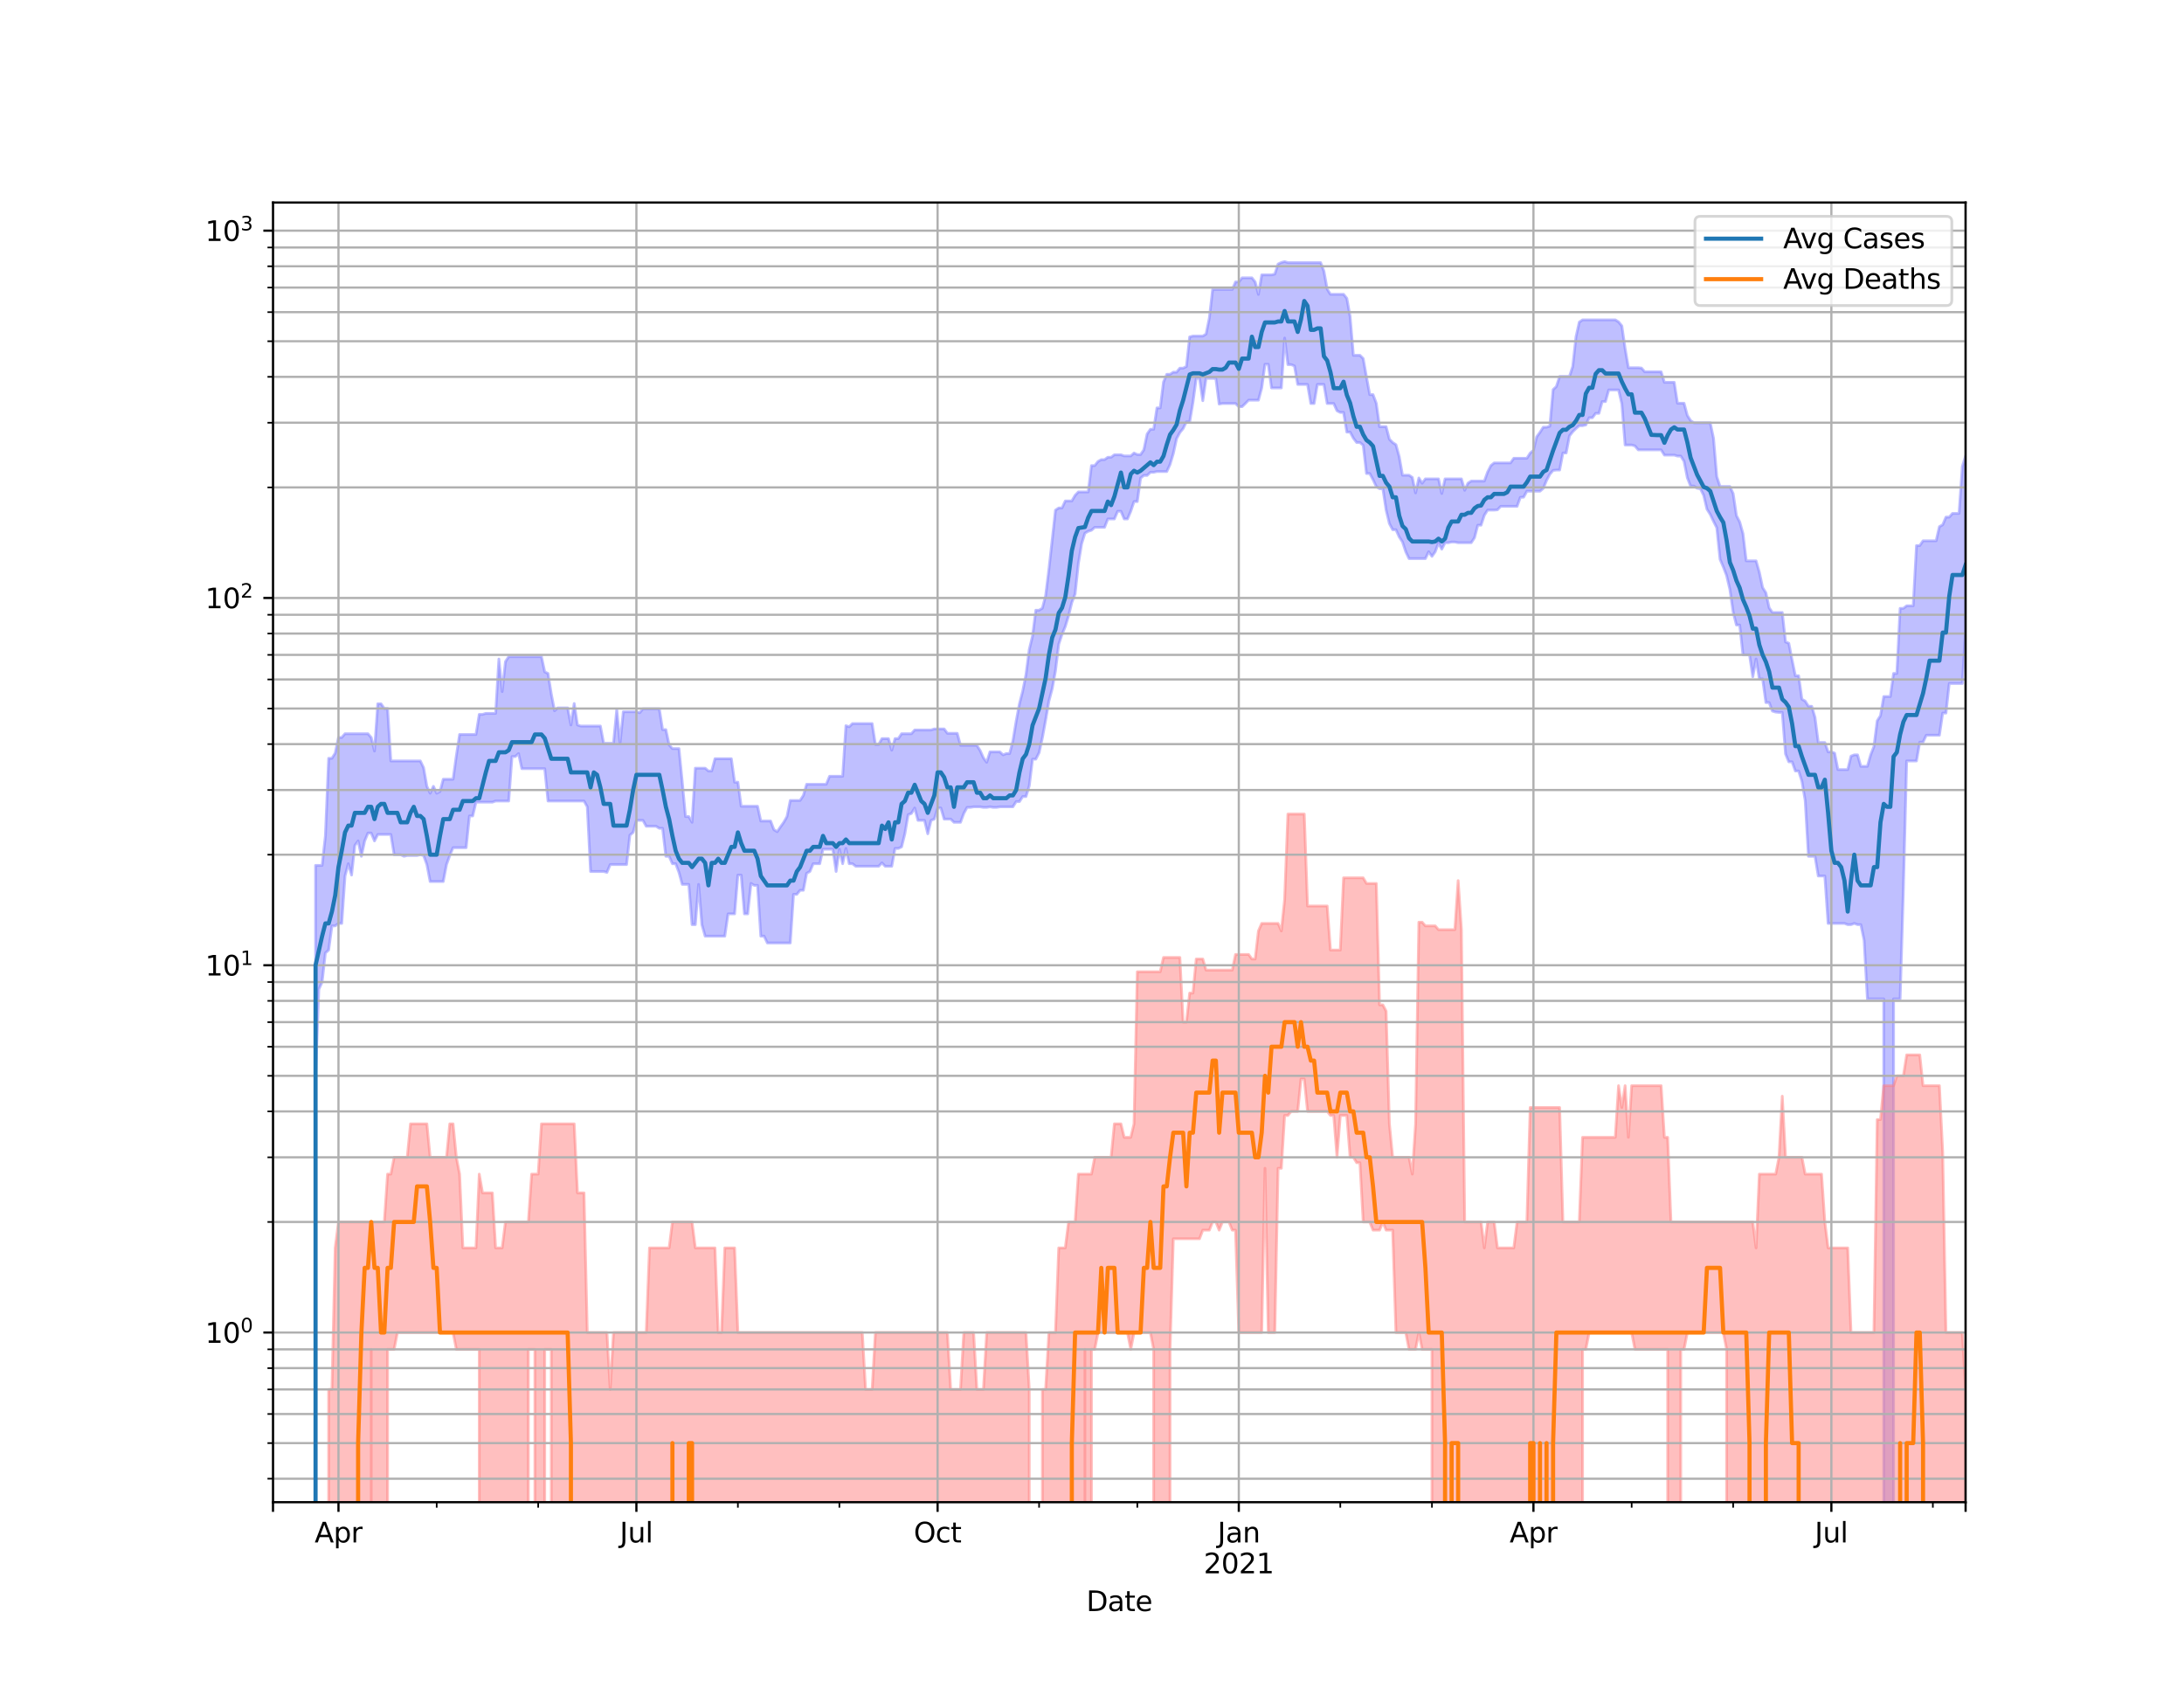 <?xml version="1.0" encoding="utf-8" standalone="no"?>
<!DOCTYPE svg PUBLIC "-//W3C//DTD SVG 1.1//EN"
  "http://www.w3.org/Graphics/SVG/1.1/DTD/svg11.dtd">
<svg height="612pt" version="1.1" viewBox="0 0 792 612" width="792pt" xmlns="http://www.w3.org/2000/svg" xmlns:xlink="http://www.w3.org/1999/xlink">
 <defs>
  <style type="text/css">*{stroke-linecap:butt;stroke-linejoin:round;}</style>
 </defs>
 <g id="figure_1">
  <g id="patch_1">
   <path d="M 0 612 
L 792 612 
L 792 0 
L 0 0 
z
" style="fill:#ffffff;"/>
  </g>
  <g id="axes_1">
   <g id="patch_2">
    <path d="M 99 544.68 
L 712.8 544.68 
L 712.8 73.44 
L 99 73.44 
z
" style="fill:#ffffff;"/>
   </g>
   <g id="PolyCollection_1">
    <path clip-path="url(#p68e2955192)" d="M 99 133659.036 
L 99 133659.036 
L 100.187 133659.036 
L 101.374 133659.036 
L 102.562 133659.036 
L 103.749 133659.036 
L 104.936 133659.036 
L 106.123 133659.036 
L 107.311 133659.036 
L 108.498 133659.036 
L 109.685 133659.036 
L 110.872 133659.036 
L 112.06 133659.036 
L 113.247 133659.036 
L 114.434 313.791 
L 115.621 313.791 
L 116.809 313.791 
L 117.996 303.092 
L 119.183 274.952 
L 120.37 274.952 
L 121.557 273.086 
L 122.745 267.407 
L 123.932 267.407 
L 125.119 266.036 
L 126.306 266.036 
L 127.494 266.036 
L 128.681 266.036 
L 129.868 266.036 
L 131.055 266.036 
L 132.243 266.036 
L 133.43 266.036 
L 134.617 267.407 
L 135.804 272.326 
L 136.991 255.199 
L 138.179 255.199 
L 139.366 256.908 
L 140.553 256.908 
L 141.74 275.908 
L 142.928 275.908 
L 144.115 275.908 
L 145.302 275.908 
L 146.489 275.908 
L 147.677 275.908 
L 148.864 275.908 
L 150.051 275.908 
L 151.238 275.908 
L 152.426 275.908 
L 153.613 278.37 
L 154.8 285.119 
L 155.987 287.622 
L 157.174 285.119 
L 158.362 287.622 
L 159.549 287.034 
L 160.736 282.54 
L 161.923 282.54 
L 163.111 282.54 
L 164.298 282.54 
L 165.485 274.012 
L 166.672 266.308 
L 167.86 266.308 
L 169.047 266.308 
L 170.234 266.308 
L 171.421 266.308 
L 172.609 266.308 
L 173.796 259.029 
L 174.983 259.029 
L 176.17 258.67 
L 177.357 258.67 
L 178.545 258.67 
L 179.732 258.67 
L 180.919 238.954 
L 182.106 250.768 
L 183.294 239.895 
L 184.481 238.112 
L 185.668 238.112 
L 186.855 238.112 
L 188.043 238.112 
L 189.23 238.112 
L 190.417 238.112 
L 191.604 238.112 
L 192.791 238.112 
L 193.979 238.112 
L 195.166 238.112 
L 196.353 238.112 
L 197.54 243.633 
L 198.728 244.188 
L 199.915 251.606 
L 201.102 257.724 
L 202.289 256.677 
L 203.477 256.677 
L 204.664 256.677 
L 205.851 256.677 
L 207.038 262.874 
L 208.226 255.086 
L 209.413 262.874 
L 210.6 263.26 
L 211.787 263.26 
L 212.974 263.26 
L 214.162 263.26 
L 215.349 263.26 
L 216.536 263.26 
L 217.723 263.26 
L 218.911 269.526 
L 220.098 269.526 
L 221.285 269.526 
L 222.472 269.526 
L 223.66 257.256 
L 224.847 269.526 
L 226.034 258.077 
L 227.221 258.077 
L 228.409 258.077 
L 229.596 258.077 
L 230.783 258.077 
L 231.97 258.432 
L 233.157 257.024 
L 234.345 257.024 
L 235.532 257.024 
L 236.719 257.024 
L 237.906 257.024 
L 239.094 257.024 
L 240.281 264.565 
L 241.468 264.565 
L 242.655 270.104 
L 243.843 271.427 
L 245.03 271.427 
L 246.217 271.427 
L 247.404 283.448 
L 248.591 296.08 
L 249.779 296.08 
L 250.966 298.167 
L 252.153 278.538 
L 253.34 278.538 
L 254.528 278.538 
L 255.715 278.538 
L 256.902 279.555 
L 258.089 279.555 
L 259.277 275.11 
L 260.464 275.11 
L 261.651 275.11 
L 262.838 275.11 
L 264.026 275.11 
L 265.213 275.11 
L 266.4 283.631 
L 267.587 283.631 
L 268.774 292.333 
L 269.962 292.333 
L 271.149 292.333 
L 272.336 292.333 
L 273.523 292.333 
L 274.711 292.333 
L 275.898 297.696 
L 277.085 297.696 
L 278.272 297.696 
L 279.46 297.696 
L 280.647 300.824 
L 281.834 301.57 
L 283.021 299.843 
L 284.209 298.167 
L 285.396 296.08 
L 286.583 290.237 
L 287.77 290.237 
L 288.957 290.237 
L 290.145 290.237 
L 291.332 288.414 
L 292.519 284.37 
L 293.706 284.37 
L 294.894 284.37 
L 296.081 284.37 
L 297.268 284.37 
L 298.455 284.37 
L 299.643 284.37 
L 300.83 281.469 
L 302.017 281.469 
L 303.204 281.469 
L 304.391 281.469 
L 305.579 281.469 
L 306.766 263.131 
L 307.953 263.518 
L 309.14 262.363 
L 310.328 262.363 
L 311.515 262.363 
L 312.702 262.363 
L 313.889 262.363 
L 315.077 262.363 
L 316.264 262.363 
L 317.451 269.959 
L 318.638 269.959 
L 319.826 267.825 
L 321.013 267.825 
L 322.2 267.825 
L 323.387 272.025 
L 324.574 267.825 
L 325.762 267.825 
L 326.949 266.036 
L 328.136 266.036 
L 329.323 266.036 
L 330.511 266.036 
L 331.698 264.698 
L 332.885 264.698 
L 334.072 264.698 
L 335.26 264.698 
L 336.447 264.698 
L 337.634 264.698 
L 338.821 264.302 
L 340.009 264.302 
L 341.196 264.302 
L 342.383 264.302 
L 343.57 265.901 
L 344.757 265.901 
L 345.945 265.901 
L 347.132 265.901 
L 348.319 270.25 
L 349.506 270.25 
L 350.694 270.25 
L 351.881 270.25 
L 353.068 270.25 
L 354.255 270.25 
L 355.443 272.175 
L 356.63 274.794 
L 357.817 276.392 
L 359.004 272.629 
L 360.191 272.629 
L 361.379 272.629 
L 362.566 272.629 
L 363.753 273.702 
L 364.94 273.239 
L 366.128 273.239 
L 367.315 268.669 
L 368.502 261.48 
L 369.689 255.199 
L 370.877 250.561 
L 372.064 244.56 
L 373.251 235.498 
L 374.438 230.599 
L 375.626 221.265 
L 376.813 221.265 
L 378 220.52 
L 379.187 215.957 
L 380.374 206.37 
L 381.562 195.809 
L 382.749 184.983 
L 383.936 184.188 
L 385.123 184.188 
L 386.311 181.645 
L 387.498 181.645 
L 388.685 181.645 
L 389.872 179.604 
L 391.06 178.371 
L 392.247 178.371 
L 393.434 178.371 
L 394.621 178.371 
L 395.809 168.821 
L 396.996 168.821 
L 398.183 167.327 
L 399.37 166.667 
L 400.557 166.667 
L 401.745 165.799 
L 402.932 165.799 
L 404.119 164.896 
L 405.306 164.896 
L 406.494 164.896 
L 407.681 165.322 
L 408.868 165.322 
L 410.055 165.322 
L 411.243 164.264 
L 412.43 164.826 
L 413.617 164.826 
L 414.804 163.087 
L 415.991 157.371 
L 417.179 155.658 
L 418.366 155.658 
L 419.553 147.905 
L 420.74 147.905 
L 421.928 138.505 
L 423.115 135.72 
L 424.302 135.72 
L 425.489 134.943 
L 426.677 134.943 
L 427.864 133.487 
L 429.051 133.487 
L 430.238 132.901 
L 431.426 122.158 
L 432.613 121.855 
L 433.8 121.855 
L 434.987 121.855 
L 436.174 121.855 
L 437.362 121.12 
L 438.549 115.318 
L 439.736 104.978 
L 440.923 104.978 
L 442.111 104.978 
L 443.298 104.978 
L 444.485 104.978 
L 445.672 104.978 
L 446.86 104.978 
L 448.047 102.234 
L 449.234 102.234 
L 450.421 100.738 
L 451.609 100.738 
L 452.796 100.738 
L 453.983 100.738 
L 455.17 102.234 
L 456.357 106.762 
L 457.545 99.668 
L 458.732 99.668 
L 459.919 99.668 
L 461.106 99.668 
L 462.294 99.371 
L 463.481 95.73 
L 464.668 95.177 
L 465.855 94.86 
L 467.043 95.226 
L 468.23 95.226 
L 469.417 95.226 
L 470.604 95.226 
L 471.791 95.226 
L 472.979 95.226 
L 474.166 95.226 
L 475.353 95.226 
L 476.54 95.226 
L 477.728 95.226 
L 478.915 95.226 
L 480.102 98.318 
L 481.289 104.836 
L 482.477 106.71 
L 483.664 106.71 
L 484.851 106.71 
L 486.038 106.71 
L 487.226 106.71 
L 488.413 108.185 
L 489.6 114.77 
L 490.787 128.832 
L 491.974 128.832 
L 493.162 128.832 
L 494.349 130.019 
L 495.536 136.696 
L 496.723 143.087 
L 497.911 143.087 
L 499.098 146.243 
L 500.285 154.722 
L 501.472 154.722 
L 502.66 154.722 
L 503.847 159.243 
L 505.034 160.452 
L 506.221 161.243 
L 507.409 165.584 
L 508.596 172.304 
L 509.783 172.304 
L 510.97 172.304 
L 512.157 173.113 
L 513.345 178.729 
L 514.532 173.304 
L 515.719 175.216 
L 516.906 173.632 
L 518.094 173.632 
L 519.281 173.632 
L 520.468 173.632 
L 521.655 173.632 
L 522.843 178.939 
L 524.03 173.632 
L 525.217 173.632 
L 526.404 173.632 
L 527.591 173.632 
L 528.779 173.632 
L 529.966 173.632 
L 531.153 177.779 
L 532.34 175.188 
L 533.528 174.432 
L 534.715 174.432 
L 535.902 174.432 
L 537.089 174.432 
L 538.277 174.432 
L 539.464 171.163 
L 540.651 168.821 
L 541.838 167.846 
L 543.026 167.846 
L 544.213 167.846 
L 545.4 167.846 
L 546.587 167.846 
L 547.774 167.846 
L 548.962 166.159 
L 550.149 166.159 
L 551.336 166.159 
L 552.523 166.159 
L 553.711 166.159 
L 554.898 164.287 
L 556.085 163.27 
L 557.272 158.373 
L 558.46 156.754 
L 559.647 154.9 
L 560.834 154.9 
L 562.021 154.544 
L 563.209 141.273 
L 564.396 140.156 
L 565.583 136.494 
L 566.77 136.494 
L 567.957 136.494 
L 569.145 136.494 
L 570.332 132.874 
L 571.519 122.101 
L 572.706 116.787 
L 573.894 115.982 
L 575.081 115.982 
L 576.268 115.982 
L 577.455 115.982 
L 578.643 115.982 
L 579.83 115.982 
L 581.017 115.982 
L 582.204 115.982 
L 583.391 115.982 
L 584.579 115.982 
L 585.766 115.982 
L 586.953 116.715 
L 588.14 118.178 
L 589.328 126.395 
L 590.515 133.337 
L 591.702 133.337 
L 592.889 133.337 
L 594.077 133.337 
L 595.264 133.46 
L 596.451 134.817 
L 597.638 134.817 
L 598.826 134.817 
L 600.013 134.817 
L 601.2 134.817 
L 602.387 134.817 
L 603.574 138.624 
L 604.762 138.624 
L 605.949 138.624 
L 607.136 138.624 
L 608.323 146.209 
L 609.511 146.209 
L 610.698 146.209 
L 611.885 150.621 
L 613.072 152.492 
L 614.26 153.297 
L 615.447 153.297 
L 616.634 153.297 
L 617.821 153.297 
L 619.009 153.297 
L 620.196 153.297 
L 621.383 158.902 
L 622.57 172.842 
L 623.757 176.411 
L 624.945 176.411 
L 626.132 176.411 
L 627.319 176.411 
L 628.506 178.969 
L 629.694 186.95 
L 630.881 189.238 
L 632.068 193.483 
L 633.255 203.36 
L 634.443 203.36 
L 635.63 203.36 
L 636.817 203.36 
L 638.004 207.491 
L 639.191 213.068 
L 640.379 214.941 
L 641.566 220.397 
L 642.753 222.083 
L 643.94 222.083 
L 645.128 222.083 
L 646.315 222.083 
L 647.502 232.767 
L 648.689 233.226 
L 649.877 239.294 
L 651.064 245.029 
L 652.251 245.029 
L 653.438 253.538 
L 654.626 254.197 
L 655.813 256.104 
L 657 256.104 
L 658.187 260.119 
L 659.374 269.239 
L 660.562 269.239 
L 661.749 269.239 
L 662.936 272.629 
L 664.123 272.629 
L 665.311 273.086 
L 666.498 279.044 
L 667.685 279.044 
L 668.872 279.044 
L 670.06 279.044 
L 671.247 274.167 
L 672.434 273.702 
L 673.621 273.702 
L 674.809 277.869 
L 675.996 277.869 
L 677.183 277.869 
L 678.37 273.702 
L 679.557 270.688 
L 680.745 261.355 
L 681.932 259.511 
L 683.119 252.564 
L 684.306 252.564 
L 685.494 252.564 
L 686.681 244.188 
L 687.868 244.188 
L 689.055 220.582 
L 690.243 220.582 
L 691.43 219.663 
L 692.617 219.663 
L 693.804 219.663 
L 694.991 197.814 
L 696.179 197.814 
L 697.366 196.091 
L 698.553 196.091 
L 699.74 196.091 
L 700.928 196.091 
L 702.115 196.091 
L 703.302 190.951 
L 704.489 190.289 
L 705.677 187.505 
L 706.864 187.505 
L 708.051 186.162 
L 709.238 186.162 
L 710.426 186.162 
L 711.613 169.15 
L 712.8 165.322 
L 712.8 228.367 
L 712.8 228.367 
L 711.613 247.828 
L 710.426 247.828 
L 709.238 247.828 
L 708.051 247.828 
L 706.864 247.828 
L 705.677 258.551 
L 704.489 258.551 
L 703.302 266.581 
L 702.115 266.581 
L 700.928 266.581 
L 699.74 266.581 
L 698.553 266.581 
L 697.366 269.096 
L 696.179 269.096 
L 694.991 275.908 
L 693.804 275.908 
L 692.617 275.908 
L 691.43 275.908 
L 690.243 322.092 
L 689.055 362.182 
L 687.868 362.182 
L 686.681 362.182 
L 685.494 133659.036 
L 684.306 133659.036 
L 683.119 362.182 
L 681.932 362.182 
L 680.745 362.182 
L 679.557 362.182 
L 678.37 362.182 
L 677.183 362.182 
L 675.996 340.913 
L 674.809 335.266 
L 673.621 335.266 
L 672.434 334.82 
L 671.247 335.266 
L 670.06 335.266 
L 668.872 334.82 
L 667.685 334.82 
L 666.498 334.82 
L 665.311 334.82 
L 664.123 334.82 
L 662.936 334.82 
L 661.749 317.627 
L 660.562 317.627 
L 659.374 317.627 
L 658.187 310.486 
L 657 310.486 
L 655.813 310.486 
L 654.626 290.237 
L 653.438 283.265 
L 652.251 279.555 
L 651.064 279.555 
L 649.877 276.23 
L 648.689 276.23 
L 647.502 273.393 
L 646.315 258.313 
L 645.128 258.313 
L 643.94 258.195 
L 642.753 257.841 
L 641.566 254.751 
L 640.379 254.751 
L 639.191 246.171 
L 638.004 246.171 
L 636.817 238.954 
L 635.63 245.407 
L 634.443 237.448 
L 633.255 237.448 
L 632.068 237.448 
L 630.881 226.628 
L 629.694 226.628 
L 628.506 221.956 
L 627.319 213.722 
L 626.132 208.685 
L 624.945 205.602 
L 623.757 202.812 
L 622.57 191.359 
L 621.383 189.023 
L 620.196 186.504 
L 619.009 184.617 
L 617.821 179.604 
L 616.634 177.222 
L 615.447 177.018 
L 614.26 176.239 
L 613.072 176.239 
L 611.885 173.222 
L 610.698 167.254 
L 609.511 165.37 
L 608.323 165.37 
L 607.136 165.014 
L 605.949 165.014 
L 604.762 165.014 
L 603.574 165.014 
L 602.387 163.11 
L 601.2 163.11 
L 600.013 163.11 
L 598.826 163.11 
L 597.638 163.11 
L 596.451 163.11 
L 595.264 163.11 
L 594.077 163.11 
L 592.889 161.688 
L 591.702 161.354 
L 590.515 161.354 
L 589.328 161.354 
L 588.14 146.465 
L 586.953 141.383 
L 585.766 141.383 
L 584.579 141.383 
L 583.391 141.383 
L 582.204 145.614 
L 581.017 145.614 
L 579.83 149.871 
L 578.643 149.871 
L 577.455 151.474 
L 576.268 151.474 
L 575.081 154.073 
L 573.894 154.347 
L 572.706 154.347 
L 571.519 155.358 
L 570.332 156.549 
L 569.145 158.058 
L 567.957 164.24 
L 566.77 164.24 
L 565.583 170.433 
L 564.396 170.433 
L 563.209 170.562 
L 562.021 171.957 
L 560.834 174.21 
L 559.647 177.076 
L 558.46 178.104 
L 557.272 178.104 
L 556.085 178.104 
L 554.898 178.104 
L 553.711 178.104 
L 552.523 180.276 
L 551.336 180.338 
L 550.149 183.599 
L 548.962 183.599 
L 547.774 183.599 
L 546.587 183.599 
L 545.4 183.599 
L 544.213 183.599 
L 543.026 184.85 
L 541.838 184.949 
L 540.651 184.949 
L 539.464 184.949 
L 538.277 186.813 
L 537.089 190.435 
L 535.902 190.435 
L 534.715 194.97 
L 533.528 196.782 
L 532.34 196.782 
L 531.153 196.782 
L 529.966 196.782 
L 528.779 196.782 
L 527.591 196.537 
L 526.404 196.537 
L 525.217 196.782 
L 524.03 196.782 
L 522.843 199.119 
L 521.655 196.864 
L 520.468 200.064 
L 519.281 201.733 
L 518.094 200.064 
L 516.906 202.541 
L 515.719 202.541 
L 514.532 202.541 
L 513.345 202.541 
L 512.157 202.541 
L 510.97 202.541 
L 509.783 200.064 
L 508.596 196.496 
L 507.409 194.693 
L 506.221 192.071 
L 505.034 192.071 
L 503.847 189.852 
L 502.66 184.949 
L 501.472 177.193 
L 500.285 177.193 
L 499.098 176.44 
L 497.911 173.907 
L 496.723 171.691 
L 495.536 171.691 
L 494.349 161.465 
L 493.162 160.452 
L 491.974 160.452 
L 490.787 158.902 
L 489.6 156.672 
L 488.413 156.672 
L 487.226 149.545 
L 486.038 149.545 
L 484.851 148.951 
L 483.664 146.311 
L 482.477 146.311 
L 481.289 146.311 
L 480.102 139.392 
L 478.915 139.392 
L 477.728 139.392 
L 476.54 146.311 
L 475.353 146.311 
L 474.166 139.392 
L 472.979 139.392 
L 471.791 139.392 
L 470.604 139.392 
L 469.417 132.698 
L 468.23 132.214 
L 467.043 132.214 
L 465.855 122.576 
L 464.668 140.665 
L 463.481 140.665 
L 462.294 140.665 
L 461.106 140.665 
L 459.919 132.094 
L 458.732 132.094 
L 457.545 140.665 
L 456.357 145.093 
L 455.17 145.093 
L 453.983 145.093 
L 452.796 145.093 
L 451.609 146.311 
L 450.421 147.45 
L 449.234 147.45 
L 448.047 146.311 
L 446.86 146.311 
L 445.672 146.311 
L 444.485 146.311 
L 443.298 146.311 
L 442.111 146.516 
L 440.923 137.264 
L 439.736 137.176 
L 438.549 137.176 
L 437.362 137.176 
L 436.174 145.294 
L 434.987 137.176 
L 433.8 137.176 
L 432.613 145.902 
L 431.426 152.95 
L 430.238 152.95 
L 429.051 155.378 
L 427.864 156.836 
L 426.677 159.051 
L 425.489 164.45 
L 424.302 168.419 
L 423.115 170.98 
L 421.928 170.98 
L 420.74 170.98 
L 419.553 170.98 
L 418.366 171.242 
L 417.179 171.242 
L 415.991 172.384 
L 414.804 172.384 
L 413.617 173.358 
L 412.43 181.866 
L 411.243 181.866 
L 410.055 185.384 
L 408.868 188.171 
L 407.681 188.171 
L 406.494 185.384 
L 405.306 185.384 
L 404.119 188.171 
L 402.932 188.171 
L 401.745 188.171 
L 400.557 191.21 
L 399.37 191.21 
L 398.183 191.21 
L 396.996 191.21 
L 395.809 192.26 
L 394.621 192.639 
L 393.434 193.329 
L 392.247 197.151 
L 391.06 204.33 
L 389.872 215.39 
L 388.685 218.461 
L 387.498 223.299 
L 386.311 227.179 
L 385.123 230.014 
L 383.936 233.612 
L 382.749 243.267 
L 381.562 249.737 
L 380.374 254.197 
L 379.187 261.106 
L 378 267.546 
L 376.813 272.933 
L 375.626 275.269 
L 374.438 275.269 
L 373.251 284.931 
L 372.064 288.814 
L 370.877 288.814 
L 369.689 290.65 
L 368.502 290.65 
L 367.315 292.547 
L 366.128 292.547 
L 364.94 292.547 
L 363.753 292.547 
L 362.566 292.547 
L 361.379 292.762 
L 360.191 292.762 
L 359.004 292.547 
L 357.817 292.762 
L 356.63 292.762 
L 355.443 292.547 
L 354.255 292.547 
L 353.068 292.547 
L 351.881 292.762 
L 350.694 292.762 
L 349.506 294.953 
L 348.319 298.167 
L 347.132 298.167 
L 345.945 298.167 
L 344.757 296.998 
L 343.57 296.998 
L 342.383 296.998 
L 341.196 292.977 
L 340.009 292.977 
L 338.821 296.998 
L 337.634 297.463 
L 336.447 302.326 
L 335.26 297.463 
L 334.072 297.463 
L 332.885 297.463 
L 331.698 292.977 
L 330.511 294.953 
L 329.323 295.401 
L 328.136 302.326 
L 326.949 307.082 
L 325.762 307.636 
L 324.574 307.636 
L 323.387 314.102 
L 322.2 314.102 
L 321.013 314.102 
L 319.826 312.871 
L 318.638 314.102 
L 317.451 314.102 
L 316.264 314.102 
L 315.077 314.102 
L 313.889 314.102 
L 312.702 314.102 
L 311.515 314.102 
L 310.328 314.102 
L 309.14 313.176 
L 307.953 313.176 
L 306.766 307.636 
L 305.579 313.176 
L 304.391 307.915 
L 303.204 315.998 
L 302.017 307.915 
L 300.83 307.915 
L 299.643 307.915 
L 298.455 307.915 
L 297.268 313.176 
L 296.081 313.176 
L 294.894 313.176 
L 293.706 315.998 
L 292.519 316.644 
L 291.332 322.81 
L 290.145 322.81 
L 288.957 324.275 
L 287.77 324.275 
L 286.583 341.911 
L 285.396 341.911 
L 284.209 341.911 
L 283.021 341.911 
L 281.834 341.911 
L 280.647 341.911 
L 279.46 341.911 
L 278.272 341.911 
L 277.085 339.449 
L 275.898 339.449 
L 274.711 321.031 
L 273.523 321.031 
L 272.336 320.334 
L 271.149 331.366 
L 269.962 331.366 
L 268.774 317.298 
L 267.587 317.298 
L 266.4 331.366 
L 265.213 331.366 
L 264.026 331.366 
L 262.838 339.449 
L 261.651 339.449 
L 260.464 339.449 
L 259.277 339.449 
L 258.089 339.449 
L 256.902 339.449 
L 255.715 339.449 
L 254.528 335.266 
L 253.34 320.681 
L 252.153 335.266 
L 250.966 335.266 
L 249.779 320.681 
L 248.591 320.681 
L 247.404 320.681 
L 246.217 316.32 
L 245.03 313.176 
L 243.843 313.176 
L 242.655 310.486 
L 241.468 310.486 
L 240.281 300.331 
L 239.094 300.331 
L 237.906 299.601 
L 236.719 299.601 
L 235.532 299.601 
L 234.345 299.601 
L 233.157 297.463 
L 231.97 297.463 
L 230.783 297.463 
L 229.596 301.821 
L 228.409 302.836 
L 227.221 313.483 
L 226.034 313.483 
L 224.847 313.483 
L 223.66 313.483 
L 222.472 313.483 
L 221.285 313.483 
L 220.098 316.32 
L 218.911 315.998 
L 217.723 315.998 
L 216.536 315.998 
L 215.349 315.998 
L 214.162 315.998 
L 212.974 292.547 
L 211.787 290.444 
L 210.6 290.444 
L 209.413 290.444 
L 208.226 290.444 
L 207.038 290.444 
L 205.851 290.444 
L 204.664 290.444 
L 203.477 290.444 
L 202.289 290.444 
L 201.102 290.444 
L 199.915 290.444 
L 198.728 290.444 
L 197.54 278.706 
L 196.353 278.706 
L 195.166 278.706 
L 193.979 278.706 
L 192.791 278.706 
L 191.604 278.706 
L 190.417 278.706 
L 189.23 278.706 
L 188.043 273.239 
L 186.855 274.323 
L 185.668 274.323 
L 184.481 290.444 
L 183.294 290.444 
L 182.106 290.444 
L 180.919 290.444 
L 179.732 290.444 
L 178.545 290.858 
L 177.357 290.858 
L 176.17 290.858 
L 174.983 290.858 
L 173.796 290.858 
L 172.609 290.858 
L 171.421 295.853 
L 170.234 295.853 
L 169.047 307.358 
L 167.86 307.358 
L 166.672 307.358 
L 165.485 307.358 
L 164.298 307.358 
L 163.111 310.194 
L 161.923 313.483 
L 160.736 319.645 
L 159.549 319.645 
L 158.362 319.645 
L 157.174 319.645 
L 155.987 319.645 
L 154.8 313.483 
L 153.613 310.194 
L 152.426 309.904 
L 151.238 310.194 
L 150.051 310.194 
L 148.864 310.194 
L 147.677 310.194 
L 146.489 310.486 
L 145.302 309.904 
L 144.115 309.904 
L 142.928 309.904 
L 141.74 302.58 
L 140.553 302.58 
L 139.366 302.58 
L 138.179 302.58 
L 136.991 302.58 
L 135.804 304.92 
L 134.617 302.073 
L 133.43 302.073 
L 132.243 304.92 
L 131.055 310.486 
L 129.868 304.92 
L 128.681 306.534 
L 127.494 317.298 
L 126.306 313.176 
L 125.119 317.627 
L 123.932 334.82 
L 122.745 334.82 
L 121.557 335.716 
L 120.37 335.716 
L 119.183 344.482 
L 117.996 345.543 
L 116.809 356.088 
L 115.621 358.717 
L 114.434 390.084 
L 113.247 133659.036 
L 112.06 133659.036 
L 110.872 133659.036 
L 109.685 133659.036 
L 108.498 133659.036 
L 107.311 133659.036 
L 106.123 133659.036 
L 104.936 133659.036 
L 103.749 133659.036 
L 102.562 133659.036 
L 101.374 133659.036 
L 100.187 133659.036 
L 99 133659.036 
z
" style="fill:#8080ff;fill-opacity:0.5;stroke:#8080ff;stroke-opacity:0.5;"/>
   </g>
   <g id="PolyCollection_2">
    <path clip-path="url(#p68e2955192)" d="M 99 133659.036 
L 99 133659.036 
L 100.187 133659.036 
L 101.374 133659.036 
L 102.562 133659.036 
L 103.749 133659.036 
L 104.936 133659.036 
L 106.123 133659.036 
L 107.311 133659.036 
L 108.498 133659.036 
L 109.685 133659.036 
L 110.872 133659.036 
L 112.06 133659.036 
L 113.247 133659.036 
L 114.434 133659.036 
L 115.621 133659.036 
L 116.809 133659.036 
L 117.996 133659.036 
L 119.183 503.799 
L 120.37 503.799 
L 121.557 452.48 
L 122.745 443.08 
L 123.932 443.08 
L 125.119 443.08 
L 126.306 443.08 
L 127.494 443.08 
L 128.681 443.08 
L 129.868 443.08 
L 131.055 443.08 
L 132.243 443.08 
L 133.43 443.08 
L 134.617 443.08 
L 135.804 443.08 
L 136.991 443.08 
L 138.179 443.08 
L 139.366 443.08 
L 140.553 425.723 
L 141.74 425.723 
L 142.928 419.629 
L 144.115 419.629 
L 145.302 419.629 
L 146.489 419.629 
L 147.677 419.629 
L 148.864 407.499 
L 150.051 407.499 
L 151.238 407.499 
L 152.426 407.499 
L 153.613 407.499 
L 154.8 407.499 
L 155.987 419.629 
L 157.174 419.629 
L 158.362 419.629 
L 159.549 419.629 
L 160.736 419.629 
L 161.923 419.629 
L 163.111 407.499 
L 164.298 407.499 
L 165.485 419.629 
L 166.672 425.723 
L 167.86 452.48 
L 169.047 452.48 
L 170.234 452.48 
L 171.421 452.48 
L 172.609 452.48 
L 173.796 425.723 
L 174.983 432.535 
L 176.17 432.535 
L 177.357 432.535 
L 178.545 432.535 
L 179.732 452.48 
L 180.919 452.48 
L 182.106 452.48 
L 183.294 443.08 
L 184.481 443.08 
L 185.668 443.08 
L 186.855 443.08 
L 188.043 443.08 
L 189.23 443.08 
L 190.417 443.08 
L 191.604 443.08 
L 192.791 425.723 
L 193.979 425.723 
L 195.166 425.723 
L 196.353 407.499 
L 197.54 407.499 
L 198.728 407.499 
L 199.915 407.499 
L 201.102 407.499 
L 202.289 407.499 
L 203.477 407.499 
L 204.664 407.499 
L 205.851 407.499 
L 207.038 407.499 
L 208.226 407.499 
L 209.413 432.535 
L 210.6 432.535 
L 211.787 432.535 
L 212.974 483.17 
L 214.162 483.17 
L 215.349 483.17 
L 216.536 483.17 
L 217.723 483.17 
L 218.911 483.17 
L 220.098 483.17 
L 221.285 503.799 
L 222.472 483.17 
L 223.66 483.17 
L 224.847 483.17 
L 226.034 483.17 
L 227.221 483.17 
L 228.409 483.17 
L 229.596 483.17 
L 230.783 483.17 
L 231.97 483.17 
L 233.157 483.17 
L 234.345 483.17 
L 235.532 452.48 
L 236.719 452.48 
L 237.906 452.48 
L 239.094 452.48 
L 240.281 452.48 
L 241.468 452.48 
L 242.655 452.48 
L 243.843 443.08 
L 245.03 443.08 
L 246.217 443.08 
L 247.404 443.08 
L 248.591 443.08 
L 249.779 443.08 
L 250.966 443.08 
L 252.153 452.48 
L 253.34 452.48 
L 254.528 452.48 
L 255.715 452.48 
L 256.902 452.48 
L 258.089 452.48 
L 259.277 452.48 
L 260.464 483.17 
L 261.651 483.17 
L 262.838 452.48 
L 264.026 452.48 
L 265.213 452.48 
L 266.4 452.48 
L 267.587 483.17 
L 268.774 483.17 
L 269.962 483.17 
L 271.149 483.17 
L 272.336 483.17 
L 273.523 483.17 
L 274.711 483.17 
L 275.898 483.17 
L 277.085 483.17 
L 278.272 483.17 
L 279.46 483.17 
L 280.647 483.17 
L 281.834 483.17 
L 283.021 483.17 
L 284.209 483.17 
L 285.396 483.17 
L 286.583 483.17 
L 287.77 483.17 
L 288.957 483.17 
L 290.145 483.17 
L 291.332 483.17 
L 292.519 483.17 
L 293.706 483.17 
L 294.894 483.17 
L 296.081 483.17 
L 297.268 483.17 
L 298.455 483.17 
L 299.643 483.17 
L 300.83 483.17 
L 302.017 483.17 
L 303.204 483.17 
L 304.391 483.17 
L 305.579 483.17 
L 306.766 483.17 
L 307.953 483.17 
L 309.14 483.17 
L 310.328 483.17 
L 311.515 483.17 
L 312.702 483.17 
L 313.889 503.799 
L 315.077 503.799 
L 316.264 503.799 
L 317.451 483.17 
L 318.638 483.17 
L 319.826 483.17 
L 321.013 483.17 
L 322.2 483.17 
L 323.387 483.17 
L 324.574 483.17 
L 325.762 483.17 
L 326.949 483.17 
L 328.136 483.17 
L 329.323 483.17 
L 330.511 483.17 
L 331.698 483.17 
L 332.885 483.17 
L 334.072 483.17 
L 335.26 483.17 
L 336.447 483.17 
L 337.634 483.17 
L 338.821 483.17 
L 340.009 483.17 
L 341.196 483.17 
L 342.383 483.17 
L 343.57 483.17 
L 344.757 503.799 
L 345.945 503.799 
L 347.132 503.799 
L 348.319 503.799 
L 349.506 483.17 
L 350.694 483.17 
L 351.881 483.17 
L 353.068 483.17 
L 354.255 503.799 
L 355.443 503.799 
L 356.63 503.799 
L 357.817 483.17 
L 359.004 483.17 
L 360.191 483.17 
L 361.379 483.17 
L 362.566 483.17 
L 363.753 483.17 
L 364.94 483.17 
L 366.128 483.17 
L 367.315 483.17 
L 368.502 483.17 
L 369.689 483.17 
L 370.877 483.17 
L 372.064 483.17 
L 373.251 503.799 
L 374.438 133659.036 
L 375.626 133659.036 
L 376.813 133659.036 
L 378 503.799 
L 379.187 503.799 
L 380.374 483.17 
L 381.562 483.17 
L 382.749 483.17 
L 383.936 452.48 
L 385.123 452.48 
L 386.311 452.48 
L 387.498 443.08 
L 388.685 443.08 
L 389.872 443.08 
L 391.06 425.723 
L 392.247 425.723 
L 393.434 425.723 
L 394.621 425.723 
L 395.809 425.723 
L 396.996 419.629 
L 398.183 419.629 
L 399.37 419.629 
L 400.557 419.629 
L 401.745 419.629 
L 402.932 419.629 
L 404.119 407.499 
L 405.306 407.499 
L 406.494 407.499 
L 407.681 412.39 
L 408.868 412.39 
L 410.055 412.39 
L 411.243 407.499 
L 412.43 352.355 
L 413.617 352.355 
L 414.804 352.355 
L 415.991 352.355 
L 417.179 352.355 
L 418.366 352.355 
L 419.553 352.355 
L 420.74 352.355 
L 421.928 347.172 
L 423.115 347.172 
L 424.302 347.172 
L 425.489 347.172 
L 426.677 347.172 
L 427.864 347.172 
L 429.051 370.623 
L 430.238 370.623 
L 431.426 360.078 
L 432.613 360.078 
L 433.8 347.726 
L 434.987 347.726 
L 436.174 347.726 
L 437.362 351.756 
L 438.549 351.756 
L 439.736 351.756 
L 440.923 351.756 
L 442.111 351.756 
L 443.298 351.756 
L 444.485 351.756 
L 445.672 351.756 
L 446.86 351.756 
L 448.047 346.081 
L 449.234 346.081 
L 450.421 346.081 
L 451.609 346.081 
L 452.796 346.081 
L 453.983 347.726 
L 455.17 347.726 
L 456.357 337.553 
L 457.545 334.82 
L 458.732 334.82 
L 459.919 334.82 
L 461.106 334.82 
L 462.294 334.82 
L 463.481 334.82 
L 464.668 337.553 
L 465.855 326.159 
L 467.043 295.176 
L 468.23 295.176 
L 469.417 295.176 
L 470.604 295.176 
L 471.791 295.176 
L 472.979 295.176 
L 474.166 328.504 
L 475.353 328.504 
L 476.54 328.504 
L 477.728 328.504 
L 478.915 328.504 
L 480.102 328.504 
L 481.289 328.504 
L 482.477 344.482 
L 483.664 344.482 
L 484.851 344.482 
L 486.038 344.482 
L 487.226 318.292 
L 488.413 318.292 
L 489.6 318.292 
L 490.787 318.292 
L 491.974 318.292 
L 493.162 318.292 
L 494.349 318.292 
L 495.536 320.334 
L 496.723 320.334 
L 497.911 320.334 
L 499.098 320.334 
L 500.285 364.365 
L 501.472 364.365 
L 502.66 366.633 
L 503.847 407.499 
L 505.034 419.629 
L 506.221 419.629 
L 507.409 419.629 
L 508.596 419.629 
L 509.783 419.629 
L 510.97 419.629 
L 512.157 425.723 
L 513.345 407.499 
L 514.532 334.376 
L 515.719 334.376 
L 516.906 335.716 
L 518.094 335.716 
L 519.281 335.716 
L 520.468 335.716 
L 521.655 337.088 
L 522.843 337.088 
L 524.03 337.088 
L 525.217 337.088 
L 526.404 337.088 
L 527.591 337.088 
L 528.779 319.304 
L 529.966 337.088 
L 531.153 443.08 
L 532.34 443.08 
L 533.528 443.08 
L 534.715 443.08 
L 535.902 443.08 
L 537.089 443.08 
L 538.277 452.48 
L 539.464 443.08 
L 540.651 443.08 
L 541.838 443.08 
L 543.026 452.48 
L 544.213 452.48 
L 545.4 452.48 
L 546.587 452.48 
L 547.774 452.48 
L 548.962 452.48 
L 550.149 443.08 
L 551.336 443.08 
L 552.523 443.08 
L 553.711 443.08 
L 554.898 401.562 
L 556.085 401.562 
L 557.272 401.562 
L 558.46 401.562 
L 559.647 401.562 
L 560.834 401.562 
L 562.021 401.562 
L 563.209 401.562 
L 564.396 401.562 
L 565.583 401.562 
L 566.77 443.08 
L 567.957 443.08 
L 569.145 443.08 
L 570.332 443.08 
L 571.519 443.08 
L 572.706 443.08 
L 573.894 412.39 
L 575.081 412.39 
L 576.268 412.39 
L 577.455 412.39 
L 578.643 412.39 
L 579.83 412.39 
L 581.017 412.39 
L 582.204 412.39 
L 583.391 412.39 
L 584.579 412.39 
L 585.766 412.39 
L 586.953 393.663 
L 588.14 401.562 
L 589.328 393.663 
L 590.515 412.39 
L 591.702 393.663 
L 592.889 393.663 
L 594.077 393.663 
L 595.264 393.663 
L 596.451 393.663 
L 597.638 393.663 
L 598.826 393.663 
L 600.013 393.663 
L 601.2 393.663 
L 602.387 393.663 
L 603.574 412.39 
L 604.762 412.39 
L 605.949 443.08 
L 607.136 443.08 
L 608.323 443.08 
L 609.511 443.08 
L 610.698 443.08 
L 611.885 443.08 
L 613.072 443.08 
L 614.26 443.08 
L 615.447 443.08 
L 616.634 443.08 
L 617.821 443.08 
L 619.009 443.08 
L 620.196 443.08 
L 621.383 443.08 
L 622.57 443.08 
L 623.757 443.08 
L 624.945 443.08 
L 626.132 443.08 
L 627.319 443.08 
L 628.506 443.08 
L 629.694 443.08 
L 630.881 443.08 
L 632.068 443.08 
L 633.255 443.08 
L 634.443 443.08 
L 635.63 443.08 
L 636.817 452.48 
L 638.004 425.723 
L 639.191 425.723 
L 640.379 425.723 
L 641.566 425.723 
L 642.753 425.723 
L 643.94 425.723 
L 645.128 419.629 
L 646.315 397.478 
L 647.502 419.629 
L 648.689 419.629 
L 649.877 419.629 
L 651.064 419.629 
L 652.251 419.629 
L 653.438 419.629 
L 654.626 425.723 
L 655.813 425.723 
L 657 425.723 
L 658.187 425.723 
L 659.374 425.723 
L 660.562 425.723 
L 661.749 443.08 
L 662.936 452.48 
L 664.123 452.48 
L 665.311 452.48 
L 666.498 452.48 
L 667.685 452.48 
L 668.872 452.48 
L 670.06 452.48 
L 671.247 483.17 
L 672.434 483.17 
L 673.621 483.17 
L 674.809 483.17 
L 675.996 483.17 
L 677.183 483.17 
L 678.37 483.17 
L 679.557 483.17 
L 680.745 405.957 
L 681.932 405.957 
L 683.119 393.663 
L 684.306 393.663 
L 685.494 393.663 
L 686.681 393.663 
L 687.868 390.084 
L 689.055 390.084 
L 690.243 390.084 
L 691.43 382.506 
L 692.617 382.506 
L 693.804 382.506 
L 694.991 382.506 
L 696.179 382.506 
L 697.366 393.663 
L 698.553 393.663 
L 699.74 393.663 
L 700.928 393.663 
L 702.115 393.663 
L 703.302 393.663 
L 704.489 417.733 
L 705.677 483.17 
L 706.864 483.17 
L 708.051 483.17 
L 709.238 483.17 
L 710.426 483.17 
L 711.613 483.17 
L 712.8 503.799 
L 712.8 133659.036 
L 712.8 133659.036 
L 711.613 133659.036 
L 710.426 133659.036 
L 709.238 133659.036 
L 708.051 133659.036 
L 706.864 133659.036 
L 705.677 133659.036 
L 704.489 133659.036 
L 703.302 133659.036 
L 702.115 133659.036 
L 700.928 133659.036 
L 699.74 133659.036 
L 698.553 133659.036 
L 697.366 133659.036 
L 696.179 133659.036 
L 694.991 133659.036 
L 693.804 133659.036 
L 692.617 133659.036 
L 691.43 133659.036 
L 690.243 133659.036 
L 689.055 133659.036 
L 687.868 133659.036 
L 686.681 133659.036 
L 685.494 133659.036 
L 684.306 133659.036 
L 683.119 133659.036 
L 681.932 133659.036 
L 680.745 133659.036 
L 679.557 133659.036 
L 678.37 133659.036 
L 677.183 133659.036 
L 675.996 133659.036 
L 674.809 133659.036 
L 673.621 133659.036 
L 672.434 133659.036 
L 671.247 133659.036 
L 670.06 133659.036 
L 668.872 133659.036 
L 667.685 133659.036 
L 666.498 133659.036 
L 665.311 133659.036 
L 664.123 133659.036 
L 662.936 133659.036 
L 661.749 133659.036 
L 660.562 133659.036 
L 659.374 133659.036 
L 658.187 133659.036 
L 657 133659.036 
L 655.813 133659.036 
L 654.626 133659.036 
L 653.438 133659.036 
L 652.251 133659.036 
L 651.064 133659.036 
L 649.877 133659.036 
L 648.689 133659.036 
L 647.502 133659.036 
L 646.315 133659.036 
L 645.128 133659.036 
L 643.94 133659.036 
L 642.753 133659.036 
L 641.566 133659.036 
L 640.379 133659.036 
L 639.191 133659.036 
L 638.004 133659.036 
L 636.817 133659.036 
L 635.63 133659.036 
L 634.443 133659.036 
L 633.255 133659.036 
L 632.068 133659.036 
L 630.881 133659.036 
L 629.694 133659.036 
L 628.506 133659.036 
L 627.319 133659.036 
L 626.132 489.264 
L 624.945 483.17 
L 623.757 483.17 
L 622.57 483.17 
L 621.383 483.17 
L 620.196 483.17 
L 619.009 483.17 
L 617.821 483.17 
L 616.634 483.17 
L 615.447 483.17 
L 614.26 483.17 
L 613.072 483.17 
L 611.885 483.17 
L 610.698 489.264 
L 609.511 489.264 
L 608.323 133659.036 
L 607.136 133659.036 
L 605.949 133659.036 
L 604.762 489.264 
L 603.574 489.264 
L 602.387 489.264 
L 601.2 489.264 
L 600.013 489.264 
L 598.826 489.264 
L 597.638 489.264 
L 596.451 489.264 
L 595.264 489.264 
L 594.077 489.264 
L 592.889 489.264 
L 591.702 483.17 
L 590.515 483.17 
L 589.328 483.17 
L 588.14 483.17 
L 586.953 483.17 
L 585.766 483.17 
L 584.579 483.17 
L 583.391 483.17 
L 582.204 483.17 
L 581.017 483.17 
L 579.83 483.17 
L 578.643 483.17 
L 577.455 483.17 
L 576.268 483.17 
L 575.081 489.264 
L 573.894 489.264 
L 572.706 133659.036 
L 571.519 133659.036 
L 570.332 133659.036 
L 569.145 133659.036 
L 567.957 133659.036 
L 566.77 133659.036 
L 565.583 133659.036 
L 564.396 133659.036 
L 563.209 133659.036 
L 562.021 133659.036 
L 560.834 133659.036 
L 559.647 133659.036 
L 558.46 133659.036 
L 557.272 133659.036 
L 556.085 133659.036 
L 554.898 133659.036 
L 553.711 133659.036 
L 552.523 133659.036 
L 551.336 133659.036 
L 550.149 133659.036 
L 548.962 133659.036 
L 547.774 133659.036 
L 546.587 133659.036 
L 545.4 133659.036 
L 544.213 133659.036 
L 543.026 133659.036 
L 541.838 133659.036 
L 540.651 133659.036 
L 539.464 133659.036 
L 538.277 133659.036 
L 537.089 133659.036 
L 535.902 133659.036 
L 534.715 133659.036 
L 533.528 133659.036 
L 532.34 133659.036 
L 531.153 133659.036 
L 529.966 133659.036 
L 528.779 133659.036 
L 527.591 133659.036 
L 526.404 133659.036 
L 525.217 133659.036 
L 524.03 133659.036 
L 522.843 133659.036 
L 521.655 133659.036 
L 520.468 133659.036 
L 519.281 489.264 
L 518.094 489.264 
L 516.906 489.264 
L 515.719 489.264 
L 514.532 483.17 
L 513.345 489.264 
L 512.157 489.264 
L 510.97 489.264 
L 509.783 483.17 
L 508.596 483.17 
L 507.409 483.17 
L 506.221 483.17 
L 505.034 446.047 
L 503.847 446.047 
L 502.66 446.047 
L 501.472 443.08 
L 500.285 446.047 
L 499.098 446.047 
L 497.911 446.047 
L 496.723 443.08 
L 495.536 443.08 
L 494.349 443.08 
L 493.162 421.59 
L 491.974 421.59 
L 490.787 419.629 
L 489.6 419.629 
L 488.413 404.455 
L 487.226 404.455 
L 486.038 404.455 
L 484.851 419.629 
L 483.664 404.455 
L 482.477 404.455 
L 481.289 402.99 
L 480.102 402.99 
L 478.915 402.99 
L 477.728 402.99 
L 476.54 402.99 
L 475.353 402.99 
L 474.166 402.99 
L 472.979 391.253 
L 471.791 391.253 
L 470.604 402.99 
L 469.417 402.99 
L 468.23 402.99 
L 467.043 404.455 
L 465.855 404.455 
L 464.668 423.619 
L 463.481 423.619 
L 462.294 483.17 
L 461.106 483.17 
L 459.919 483.17 
L 458.732 423.619 
L 457.545 483.17 
L 456.357 483.17 
L 455.17 483.17 
L 453.983 483.17 
L 452.796 483.17 
L 451.609 483.17 
L 450.421 483.17 
L 449.234 483.17 
L 448.047 446.047 
L 446.86 446.047 
L 445.672 443.08 
L 444.485 443.08 
L 443.298 443.08 
L 442.111 446.047 
L 440.923 443.08 
L 439.736 443.08 
L 438.549 446.047 
L 437.362 446.047 
L 436.174 446.047 
L 434.987 449.174 
L 433.8 449.174 
L 432.613 449.174 
L 431.426 449.174 
L 430.238 449.174 
L 429.051 449.174 
L 427.864 449.174 
L 426.677 449.174 
L 425.489 449.174 
L 424.302 489.264 
L 423.115 133659.036 
L 421.928 133659.036 
L 420.74 133659.036 
L 419.553 133659.036 
L 418.366 489.264 
L 417.179 483.17 
L 415.991 483.17 
L 414.804 483.17 
L 413.617 483.17 
L 412.43 483.17 
L 411.243 483.17 
L 410.055 489.264 
L 408.868 483.17 
L 407.681 483.17 
L 406.494 483.17 
L 405.306 483.17 
L 404.119 483.17 
L 402.932 483.17 
L 401.745 483.17 
L 400.557 483.17 
L 399.37 483.17 
L 398.183 483.17 
L 396.996 489.264 
L 395.809 489.264 
L 394.621 133659.036 
L 393.434 489.264 
L 392.247 133659.036 
L 391.06 133659.036 
L 389.872 133659.036 
L 388.685 133659.036 
L 387.498 133659.036 
L 386.311 133659.036 
L 385.123 133659.036 
L 383.936 133659.036 
L 382.749 133659.036 
L 381.562 133659.036 
L 380.374 133659.036 
L 379.187 133659.036 
L 378 133659.036 
L 376.813 133659.036 
L 375.626 133659.036 
L 374.438 133659.036 
L 373.251 133659.036 
L 372.064 133659.036 
L 370.877 133659.036 
L 369.689 133659.036 
L 368.502 133659.036 
L 367.315 133659.036 
L 366.128 133659.036 
L 364.94 133659.036 
L 363.753 133659.036 
L 362.566 133659.036 
L 361.379 133659.036 
L 360.191 133659.036 
L 359.004 133659.036 
L 357.817 133659.036 
L 356.63 133659.036 
L 355.443 133659.036 
L 354.255 133659.036 
L 353.068 133659.036 
L 351.881 133659.036 
L 350.694 133659.036 
L 349.506 133659.036 
L 348.319 133659.036 
L 347.132 133659.036 
L 345.945 133659.036 
L 344.757 133659.036 
L 343.57 133659.036 
L 342.383 133659.036 
L 341.196 133659.036 
L 340.009 133659.036 
L 338.821 133659.036 
L 337.634 133659.036 
L 336.447 133659.036 
L 335.26 133659.036 
L 334.072 133659.036 
L 332.885 133659.036 
L 331.698 133659.036 
L 330.511 133659.036 
L 329.323 133659.036 
L 328.136 133659.036 
L 326.949 133659.036 
L 325.762 133659.036 
L 324.574 133659.036 
L 323.387 133659.036 
L 322.2 133659.036 
L 321.013 133659.036 
L 319.826 133659.036 
L 318.638 133659.036 
L 317.451 133659.036 
L 316.264 133659.036 
L 315.077 133659.036 
L 313.889 133659.036 
L 312.702 133659.036 
L 311.515 133659.036 
L 310.328 133659.036 
L 309.14 133659.036 
L 307.953 133659.036 
L 306.766 133659.036 
L 305.579 133659.036 
L 304.391 133659.036 
L 303.204 133659.036 
L 302.017 133659.036 
L 300.83 133659.036 
L 299.643 133659.036 
L 298.455 133659.036 
L 297.268 133659.036 
L 296.081 133659.036 
L 294.894 133659.036 
L 293.706 133659.036 
L 292.519 133659.036 
L 291.332 133659.036 
L 290.145 133659.036 
L 288.957 133659.036 
L 287.77 133659.036 
L 286.583 133659.036 
L 285.396 133659.036 
L 284.209 133659.036 
L 283.021 133659.036 
L 281.834 133659.036 
L 280.647 133659.036 
L 279.46 133659.036 
L 278.272 133659.036 
L 277.085 133659.036 
L 275.898 133659.036 
L 274.711 133659.036 
L 273.523 133659.036 
L 272.336 133659.036 
L 271.149 133659.036 
L 269.962 133659.036 
L 268.774 133659.036 
L 267.587 133659.036 
L 266.4 133659.036 
L 265.213 133659.036 
L 264.026 133659.036 
L 262.838 133659.036 
L 261.651 133659.036 
L 260.464 133659.036 
L 259.277 133659.036 
L 258.089 133659.036 
L 256.902 133659.036 
L 255.715 133659.036 
L 254.528 133659.036 
L 253.34 133659.036 
L 252.153 133659.036 
L 250.966 133659.036 
L 249.779 133659.036 
L 248.591 133659.036 
L 247.404 133659.036 
L 246.217 133659.036 
L 245.03 133659.036 
L 243.843 133659.036 
L 242.655 133659.036 
L 241.468 133659.036 
L 240.281 133659.036 
L 239.094 133659.036 
L 237.906 133659.036 
L 236.719 133659.036 
L 235.532 133659.036 
L 234.345 133659.036 
L 233.157 133659.036 
L 231.97 133659.036 
L 230.783 133659.036 
L 229.596 133659.036 
L 228.409 133659.036 
L 227.221 133659.036 
L 226.034 133659.036 
L 224.847 133659.036 
L 223.66 133659.036 
L 222.472 133659.036 
L 221.285 133659.036 
L 220.098 133659.036 
L 218.911 133659.036 
L 217.723 133659.036 
L 216.536 133659.036 
L 215.349 133659.036 
L 214.162 133659.036 
L 212.974 133659.036 
L 211.787 133659.036 
L 210.6 133659.036 
L 209.413 133659.036 
L 208.226 133659.036 
L 207.038 133659.036 
L 205.851 133659.036 
L 204.664 133659.036 
L 203.477 133659.036 
L 202.289 133659.036 
L 201.102 133659.036 
L 199.915 489.264 
L 198.728 489.264 
L 197.54 489.264 
L 196.353 133659.036 
L 195.166 133659.036 
L 193.979 489.264 
L 192.791 489.264 
L 191.604 489.264 
L 190.417 133659.036 
L 189.23 133659.036 
L 188.043 133659.036 
L 186.855 133659.036 
L 185.668 133659.036 
L 184.481 133659.036 
L 183.294 133659.036 
L 182.106 133659.036 
L 180.919 133659.036 
L 179.732 133659.036 
L 178.545 133659.036 
L 177.357 133659.036 
L 176.17 133659.036 
L 174.983 133659.036 
L 173.796 489.264 
L 172.609 489.264 
L 171.421 489.264 
L 170.234 489.264 
L 169.047 489.264 
L 167.86 489.264 
L 166.672 489.264 
L 165.485 489.264 
L 164.298 483.17 
L 163.111 483.17 
L 161.923 483.17 
L 160.736 483.17 
L 159.549 483.17 
L 158.362 483.17 
L 157.174 483.17 
L 155.987 483.17 
L 154.8 483.17 
L 153.613 483.17 
L 152.426 483.17 
L 151.238 483.17 
L 150.051 483.17 
L 148.864 483.17 
L 147.677 483.17 
L 146.489 483.17 
L 145.302 483.17 
L 144.115 483.17 
L 142.928 489.264 
L 141.74 489.264 
L 140.553 489.264 
L 139.366 133659.036 
L 138.179 133659.036 
L 136.991 133659.036 
L 135.804 133659.036 
L 134.617 489.264 
L 133.43 133659.036 
L 132.243 133659.036 
L 131.055 133659.036 
L 129.868 133659.036 
L 128.681 133659.036 
L 127.494 133659.036 
L 126.306 133659.036 
L 125.119 133659.036 
L 123.932 133659.036 
L 122.745 133659.036 
L 121.557 133659.036 
L 120.37 133659.036 
L 119.183 133659.036 
L 117.996 133659.036 
L 116.809 133659.036 
L 115.621 133659.036 
L 114.434 133659.036 
L 113.247 133659.036 
L 112.06 133659.036 
L 110.872 133659.036 
L 109.685 133659.036 
L 108.498 133659.036 
L 107.311 133659.036 
L 106.123 133659.036 
L 104.936 133659.036 
L 103.749 133659.036 
L 102.562 133659.036 
L 101.374 133659.036 
L 100.187 133659.036 
L 99 133659.036 
z
" style="fill:#ff8080;fill-opacity:0.5;stroke:#ff8080;stroke-opacity:0.5;"/>
   </g>
   <g id="matplotlib.axis_1">
    <g id="xtick_1">
     <g id="line2d_1">
      <path clip-path="url(#p68e2955192)" d="M 99 544.68 
L 99 73.44 
" style="fill:none;stroke:#b0b0b0;stroke-linecap:square;stroke-width:0.8;"/>
     </g>
     <g id="line2d_2">
      <defs>
       <path d="M 0 0 
L 0 3.5 
" id="m4abed1d830" style="stroke:#000000;stroke-width:0.8;"/>
      </defs>
      <g>
       <use style="stroke:#000000;stroke-width:0.8;" x="99" xlink:href="#m4abed1d830" y="544.68"/>
      </g>
     </g>
    </g>
    <g id="xtick_2">
     <g id="line2d_3">
      <path clip-path="url(#p68e2955192)" d="M 122.745 544.68 
L 122.745 73.44 
" style="fill:none;stroke:#b0b0b0;stroke-linecap:square;stroke-width:0.8;"/>
     </g>
     <g id="line2d_4">
      <g>
       <use style="stroke:#000000;stroke-width:0.8;" x="122.745" xlink:href="#m4abed1d830" y="544.68"/>
      </g>
     </g>
     <g id="text_1">
      <!-- Apr -->
      <g transform="translate(114.095 559.278)scale(0.1 -0.1)">
       <defs>
        <path d="M 2188 4044 
L 1331 1722 
L 3047 1722 
L 2188 4044 
z
M 1831 4666 
L 2547 4666 
L 4325 0 
L 3669 0 
L 3244 1197 
L 1141 1197 
L 716 0 
L 50 0 
L 1831 4666 
z
" id="DejaVuSans-41" transform="scale(0.016)"/>
        <path d="M 1159 525 
L 1159 -1331 
L 581 -1331 
L 581 3500 
L 1159 3500 
L 1159 2969 
Q 1341 3281 1617 3432 
Q 1894 3584 2278 3584 
Q 2916 3584 3314 3078 
Q 3713 2572 3713 1747 
Q 3713 922 3314 415 
Q 2916 -91 2278 -91 
Q 1894 -91 1617 61 
Q 1341 213 1159 525 
z
M 3116 1747 
Q 3116 2381 2855 2742 
Q 2594 3103 2138 3103 
Q 1681 3103 1420 2742 
Q 1159 2381 1159 1747 
Q 1159 1113 1420 752 
Q 1681 391 2138 391 
Q 2594 391 2855 752 
Q 3116 1113 3116 1747 
z
" id="DejaVuSans-70" transform="scale(0.016)"/>
        <path d="M 2631 2963 
Q 2534 3019 2420 3045 
Q 2306 3072 2169 3072 
Q 1681 3072 1420 2755 
Q 1159 2438 1159 1844 
L 1159 0 
L 581 0 
L 581 3500 
L 1159 3500 
L 1159 2956 
Q 1341 3275 1631 3429 
Q 1922 3584 2338 3584 
Q 2397 3584 2469 3576 
Q 2541 3569 2628 3553 
L 2631 2963 
z
" id="DejaVuSans-72" transform="scale(0.016)"/>
       </defs>
       <use xlink:href="#DejaVuSans-41"/>
       <use x="68.408" xlink:href="#DejaVuSans-70"/>
       <use x="131.885" xlink:href="#DejaVuSans-72"/>
      </g>
     </g>
    </g>
    <g id="xtick_3">
     <g id="line2d_5">
      <path clip-path="url(#p68e2955192)" d="M 230.783 544.68 
L 230.783 73.44 
" style="fill:none;stroke:#b0b0b0;stroke-linecap:square;stroke-width:0.8;"/>
     </g>
     <g id="line2d_6">
      <g>
       <use style="stroke:#000000;stroke-width:0.8;" x="230.783" xlink:href="#m4abed1d830" y="544.68"/>
      </g>
     </g>
     <g id="text_2">
      <!-- Jul -->
      <g transform="translate(224.75 559.278)scale(0.1 -0.1)">
       <defs>
        <path d="M 628 4666 
L 1259 4666 
L 1259 325 
Q 1259 -519 939 -900 
Q 619 -1281 -91 -1281 
L -331 -1281 
L -331 -750 
L -134 -750 
Q 284 -750 456 -515 
Q 628 -281 628 325 
L 628 4666 
z
" id="DejaVuSans-4a" transform="scale(0.016)"/>
        <path d="M 544 1381 
L 544 3500 
L 1119 3500 
L 1119 1403 
Q 1119 906 1312 657 
Q 1506 409 1894 409 
Q 2359 409 2629 706 
Q 2900 1003 2900 1516 
L 2900 3500 
L 3475 3500 
L 3475 0 
L 2900 0 
L 2900 538 
Q 2691 219 2414 64 
Q 2138 -91 1772 -91 
Q 1169 -91 856 284 
Q 544 659 544 1381 
z
M 1991 3584 
L 1991 3584 
z
" id="DejaVuSans-75" transform="scale(0.016)"/>
        <path d="M 603 4863 
L 1178 4863 
L 1178 0 
L 603 0 
L 603 4863 
z
" id="DejaVuSans-6c" transform="scale(0.016)"/>
       </defs>
       <use xlink:href="#DejaVuSans-4a"/>
       <use x="29.492" xlink:href="#DejaVuSans-75"/>
       <use x="92.871" xlink:href="#DejaVuSans-6c"/>
      </g>
     </g>
    </g>
    <g id="xtick_4">
     <g id="line2d_7">
      <path clip-path="url(#p68e2955192)" d="M 340.009 544.68 
L 340.009 73.44 
" style="fill:none;stroke:#b0b0b0;stroke-linecap:square;stroke-width:0.8;"/>
     </g>
     <g id="line2d_8">
      <g>
       <use style="stroke:#000000;stroke-width:0.8;" x="340.009" xlink:href="#m4abed1d830" y="544.68"/>
      </g>
     </g>
     <g id="text_3">
      <!-- Oct -->
      <g transform="translate(331.363 559.278)scale(0.1 -0.1)">
       <defs>
        <path d="M 2522 4238 
Q 1834 4238 1429 3725 
Q 1025 3213 1025 2328 
Q 1025 1447 1429 934 
Q 1834 422 2522 422 
Q 3209 422 3611 934 
Q 4013 1447 4013 2328 
Q 4013 3213 3611 3725 
Q 3209 4238 2522 4238 
z
M 2522 4750 
Q 3503 4750 4090 4092 
Q 4678 3434 4678 2328 
Q 4678 1225 4090 567 
Q 3503 -91 2522 -91 
Q 1538 -91 948 565 
Q 359 1222 359 2328 
Q 359 3434 948 4092 
Q 1538 4750 2522 4750 
z
" id="DejaVuSans-4f" transform="scale(0.016)"/>
        <path d="M 3122 3366 
L 3122 2828 
Q 2878 2963 2633 3030 
Q 2388 3097 2138 3097 
Q 1578 3097 1268 2742 
Q 959 2388 959 1747 
Q 959 1106 1268 751 
Q 1578 397 2138 397 
Q 2388 397 2633 464 
Q 2878 531 3122 666 
L 3122 134 
Q 2881 22 2623 -34 
Q 2366 -91 2075 -91 
Q 1284 -91 818 406 
Q 353 903 353 1747 
Q 353 2603 823 3093 
Q 1294 3584 2113 3584 
Q 2378 3584 2631 3529 
Q 2884 3475 3122 3366 
z
" id="DejaVuSans-63" transform="scale(0.016)"/>
        <path d="M 1172 4494 
L 1172 3500 
L 2356 3500 
L 2356 3053 
L 1172 3053 
L 1172 1153 
Q 1172 725 1289 603 
Q 1406 481 1766 481 
L 2356 481 
L 2356 0 
L 1766 0 
Q 1100 0 847 248 
Q 594 497 594 1153 
L 594 3053 
L 172 3053 
L 172 3500 
L 594 3500 
L 594 4494 
L 1172 4494 
z
" id="DejaVuSans-74" transform="scale(0.016)"/>
       </defs>
       <use xlink:href="#DejaVuSans-4f"/>
       <use x="78.711" xlink:href="#DejaVuSans-63"/>
       <use x="133.691" xlink:href="#DejaVuSans-74"/>
      </g>
     </g>
    </g>
    <g id="xtick_5">
     <g id="line2d_9">
      <path clip-path="url(#p68e2955192)" d="M 449.234 544.68 
L 449.234 73.44 
" style="fill:none;stroke:#b0b0b0;stroke-linecap:square;stroke-width:0.8;"/>
     </g>
     <g id="line2d_10">
      <g>
       <use style="stroke:#000000;stroke-width:0.8;" x="449.234" xlink:href="#m4abed1d830" y="544.68"/>
      </g>
     </g>
     <g id="text_4">
      <!-- Jan -->
      <g transform="translate(441.526 559.278)scale(0.1 -0.1)">
       <defs>
        <path d="M 2194 1759 
Q 1497 1759 1228 1600 
Q 959 1441 959 1056 
Q 959 750 1161 570 
Q 1363 391 1709 391 
Q 2188 391 2477 730 
Q 2766 1069 2766 1631 
L 2766 1759 
L 2194 1759 
z
M 3341 1997 
L 3341 0 
L 2766 0 
L 2766 531 
Q 2569 213 2275 61 
Q 1981 -91 1556 -91 
Q 1019 -91 701 211 
Q 384 513 384 1019 
Q 384 1609 779 1909 
Q 1175 2209 1959 2209 
L 2766 2209 
L 2766 2266 
Q 2766 2663 2505 2880 
Q 2244 3097 1772 3097 
Q 1472 3097 1187 3025 
Q 903 2953 641 2809 
L 641 3341 
Q 956 3463 1253 3523 
Q 1550 3584 1831 3584 
Q 2591 3584 2966 3190 
Q 3341 2797 3341 1997 
z
" id="DejaVuSans-61" transform="scale(0.016)"/>
        <path d="M 3513 2113 
L 3513 0 
L 2938 0 
L 2938 2094 
Q 2938 2591 2744 2837 
Q 2550 3084 2163 3084 
Q 1697 3084 1428 2787 
Q 1159 2491 1159 1978 
L 1159 0 
L 581 0 
L 581 3500 
L 1159 3500 
L 1159 2956 
Q 1366 3272 1645 3428 
Q 1925 3584 2291 3584 
Q 2894 3584 3203 3211 
Q 3513 2838 3513 2113 
z
" id="DejaVuSans-6e" transform="scale(0.016)"/>
       </defs>
       <use xlink:href="#DejaVuSans-4a"/>
       <use x="29.492" xlink:href="#DejaVuSans-61"/>
       <use x="90.771" xlink:href="#DejaVuSans-6e"/>
      </g>
      <!-- 2021 -->
      <g transform="translate(436.509 570.476)scale(0.1 -0.1)">
       <defs>
        <path d="M 1228 531 
L 3431 531 
L 3431 0 
L 469 0 
L 469 531 
Q 828 903 1448 1529 
Q 2069 2156 2228 2338 
Q 2531 2678 2651 2914 
Q 2772 3150 2772 3378 
Q 2772 3750 2511 3984 
Q 2250 4219 1831 4219 
Q 1534 4219 1204 4116 
Q 875 4013 500 3803 
L 500 4441 
Q 881 4594 1212 4672 
Q 1544 4750 1819 4750 
Q 2544 4750 2975 4387 
Q 3406 4025 3406 3419 
Q 3406 3131 3298 2873 
Q 3191 2616 2906 2266 
Q 2828 2175 2409 1742 
Q 1991 1309 1228 531 
z
" id="DejaVuSans-32" transform="scale(0.016)"/>
        <path d="M 2034 4250 
Q 1547 4250 1301 3770 
Q 1056 3291 1056 2328 
Q 1056 1369 1301 889 
Q 1547 409 2034 409 
Q 2525 409 2770 889 
Q 3016 1369 3016 2328 
Q 3016 3291 2770 3770 
Q 2525 4250 2034 4250 
z
M 2034 4750 
Q 2819 4750 3233 4129 
Q 3647 3509 3647 2328 
Q 3647 1150 3233 529 
Q 2819 -91 2034 -91 
Q 1250 -91 836 529 
Q 422 1150 422 2328 
Q 422 3509 836 4129 
Q 1250 4750 2034 4750 
z
" id="DejaVuSans-30" transform="scale(0.016)"/>
        <path d="M 794 531 
L 1825 531 
L 1825 4091 
L 703 3866 
L 703 4441 
L 1819 4666 
L 2450 4666 
L 2450 531 
L 3481 531 
L 3481 0 
L 794 0 
L 794 531 
z
" id="DejaVuSans-31" transform="scale(0.016)"/>
       </defs>
       <use xlink:href="#DejaVuSans-32"/>
       <use x="63.623" xlink:href="#DejaVuSans-30"/>
       <use x="127.246" xlink:href="#DejaVuSans-32"/>
       <use x="190.869" xlink:href="#DejaVuSans-31"/>
      </g>
     </g>
    </g>
    <g id="xtick_6">
     <g id="line2d_11">
      <path clip-path="url(#p68e2955192)" d="M 556.085 544.68 
L 556.085 73.44 
" style="fill:none;stroke:#b0b0b0;stroke-linecap:square;stroke-width:0.8;"/>
     </g>
     <g id="line2d_12">
      <g>
       <use style="stroke:#000000;stroke-width:0.8;" x="556.085" xlink:href="#m4abed1d830" y="544.68"/>
      </g>
     </g>
     <g id="text_5">
      <!-- Apr -->
      <g transform="translate(547.435 559.278)scale(0.1 -0.1)">
       <use xlink:href="#DejaVuSans-41"/>
       <use x="68.408" xlink:href="#DejaVuSans-70"/>
       <use x="131.885" xlink:href="#DejaVuSans-72"/>
      </g>
     </g>
    </g>
    <g id="xtick_7">
     <g id="line2d_13">
      <path clip-path="url(#p68e2955192)" d="M 664.123 544.68 
L 664.123 73.44 
" style="fill:none;stroke:#b0b0b0;stroke-linecap:square;stroke-width:0.8;"/>
     </g>
     <g id="line2d_14">
      <g>
       <use style="stroke:#000000;stroke-width:0.8;" x="664.123" xlink:href="#m4abed1d830" y="544.68"/>
      </g>
     </g>
     <g id="text_6">
      <!-- Jul -->
      <g transform="translate(658.091 559.278)scale(0.1 -0.1)">
       <use xlink:href="#DejaVuSans-4a"/>
       <use x="29.492" xlink:href="#DejaVuSans-75"/>
       <use x="92.871" xlink:href="#DejaVuSans-6c"/>
      </g>
     </g>
    </g>
    <g id="xtick_8">
     <g id="line2d_15">
      <path clip-path="url(#p68e2955192)" d="M 712.8 544.68 
L 712.8 73.44 
" style="fill:none;stroke:#b0b0b0;stroke-linecap:square;stroke-width:0.8;"/>
     </g>
     <g id="line2d_16">
      <g>
       <use style="stroke:#000000;stroke-width:0.8;" x="712.8" xlink:href="#m4abed1d830" y="544.68"/>
      </g>
     </g>
    </g>
    <g id="xtick_9">
     <g id="line2d_17">
      <defs>
       <path d="M 0 0 
L 0 2 
" id="mbe9820739d" style="stroke:#000000;stroke-width:0.6;"/>
      </defs>
      <g>
       <use style="stroke:#000000;stroke-width:0.6;" x="158.362" xlink:href="#mbe9820739d" y="544.68"/>
      </g>
     </g>
    </g>
    <g id="xtick_10">
     <g id="line2d_18">
      <g>
       <use style="stroke:#000000;stroke-width:0.6;" x="195.166" xlink:href="#mbe9820739d" y="544.68"/>
      </g>
     </g>
    </g>
    <g id="xtick_11">
     <g id="line2d_19">
      <g>
       <use style="stroke:#000000;stroke-width:0.6;" x="267.587" xlink:href="#mbe9820739d" y="544.68"/>
      </g>
     </g>
    </g>
    <g id="xtick_12">
     <g id="line2d_20">
      <g>
       <use style="stroke:#000000;stroke-width:0.6;" x="304.391" xlink:href="#mbe9820739d" y="544.68"/>
      </g>
     </g>
    </g>
    <g id="xtick_13">
     <g id="line2d_21">
      <g>
       <use style="stroke:#000000;stroke-width:0.6;" x="376.813" xlink:href="#mbe9820739d" y="544.68"/>
      </g>
     </g>
    </g>
    <g id="xtick_14">
     <g id="line2d_22">
      <g>
       <use style="stroke:#000000;stroke-width:0.6;" x="412.43" xlink:href="#mbe9820739d" y="544.68"/>
      </g>
     </g>
    </g>
    <g id="xtick_15">
     <g id="line2d_23">
      <g>
       <use style="stroke:#000000;stroke-width:0.6;" x="486.038" xlink:href="#mbe9820739d" y="544.68"/>
      </g>
     </g>
    </g>
    <g id="xtick_16">
     <g id="line2d_24">
      <g>
       <use style="stroke:#000000;stroke-width:0.6;" x="519.281" xlink:href="#mbe9820739d" y="544.68"/>
      </g>
     </g>
    </g>
    <g id="xtick_17">
     <g id="line2d_25">
      <g>
       <use style="stroke:#000000;stroke-width:0.6;" x="591.702" xlink:href="#mbe9820739d" y="544.68"/>
      </g>
     </g>
    </g>
    <g id="xtick_18">
     <g id="line2d_26">
      <g>
       <use style="stroke:#000000;stroke-width:0.6;" x="628.506" xlink:href="#mbe9820739d" y="544.68"/>
      </g>
     </g>
    </g>
    <g id="xtick_19">
     <g id="line2d_27">
      <g>
       <use style="stroke:#000000;stroke-width:0.6;" x="700.928" xlink:href="#mbe9820739d" y="544.68"/>
      </g>
     </g>
    </g>
    <g id="text_7">
     <!-- Date -->
     <g transform="translate(393.949 584.154)scale(0.1 -0.1)">
      <defs>
       <path d="M 1259 4147 
L 1259 519 
L 2022 519 
Q 2988 519 3436 956 
Q 3884 1394 3884 2338 
Q 3884 3275 3436 3711 
Q 2988 4147 2022 4147 
L 1259 4147 
z
M 628 4666 
L 1925 4666 
Q 3281 4666 3915 4102 
Q 4550 3538 4550 2338 
Q 4550 1131 3912 565 
Q 3275 0 1925 0 
L 628 0 
L 628 4666 
z
" id="DejaVuSans-44" transform="scale(0.016)"/>
       <path d="M 3597 1894 
L 3597 1613 
L 953 1613 
Q 991 1019 1311 708 
Q 1631 397 2203 397 
Q 2534 397 2845 478 
Q 3156 559 3463 722 
L 3463 178 
Q 3153 47 2828 -22 
Q 2503 -91 2169 -91 
Q 1331 -91 842 396 
Q 353 884 353 1716 
Q 353 2575 817 3079 
Q 1281 3584 2069 3584 
Q 2775 3584 3186 3129 
Q 3597 2675 3597 1894 
z
M 3022 2063 
Q 3016 2534 2758 2815 
Q 2500 3097 2075 3097 
Q 1594 3097 1305 2825 
Q 1016 2553 972 2059 
L 3022 2063 
z
" id="DejaVuSans-65" transform="scale(0.016)"/>
      </defs>
      <use xlink:href="#DejaVuSans-44"/>
      <use x="77.002" xlink:href="#DejaVuSans-61"/>
      <use x="138.281" xlink:href="#DejaVuSans-74"/>
      <use x="177.49" xlink:href="#DejaVuSans-65"/>
     </g>
    </g>
   </g>
   <g id="matplotlib.axis_2">
    <g id="ytick_1">
     <g id="line2d_28">
      <path clip-path="url(#p68e2955192)" d="M 99 483.17 
L 712.8 483.17 
" style="fill:none;stroke:#b0b0b0;stroke-linecap:square;stroke-width:0.8;"/>
     </g>
     <g id="line2d_29">
      <defs>
       <path d="M 0 0 
L -3.5 0 
" id="me91a084207" style="stroke:#000000;stroke-width:0.8;"/>
      </defs>
      <g>
       <use style="stroke:#000000;stroke-width:0.8;" x="99" xlink:href="#me91a084207" y="483.17"/>
      </g>
     </g>
     <g id="text_8">
      <!-- $\mathdefault{10^{0}}$ -->
      <g transform="translate(74.4 486.969)scale(0.1 -0.1)">
       <use transform="translate(0 0.766)" xlink:href="#DejaVuSans-31"/>
       <use transform="translate(63.623 0.766)" xlink:href="#DejaVuSans-30"/>
       <use transform="translate(128.203 39.047)scale(0.7)" xlink:href="#DejaVuSans-30"/>
      </g>
     </g>
    </g>
    <g id="ytick_2">
     <g id="line2d_30">
      <path clip-path="url(#p68e2955192)" d="M 99 349.994 
L 712.8 349.994 
" style="fill:none;stroke:#b0b0b0;stroke-linecap:square;stroke-width:0.8;"/>
     </g>
     <g id="line2d_31">
      <g>
       <use style="stroke:#000000;stroke-width:0.8;" x="99" xlink:href="#me91a084207" y="349.994"/>
      </g>
     </g>
     <g id="text_9">
      <!-- $\mathdefault{10^{1}}$ -->
      <g transform="translate(74.4 353.793)scale(0.1 -0.1)">
       <use transform="translate(0 0.684)" xlink:href="#DejaVuSans-31"/>
       <use transform="translate(63.623 0.684)" xlink:href="#DejaVuSans-30"/>
       <use transform="translate(128.203 38.966)scale(0.7)" xlink:href="#DejaVuSans-31"/>
      </g>
     </g>
    </g>
    <g id="ytick_3">
     <g id="line2d_32">
      <path clip-path="url(#p68e2955192)" d="M 99 216.818 
L 712.8 216.818 
" style="fill:none;stroke:#b0b0b0;stroke-linecap:square;stroke-width:0.8;"/>
     </g>
     <g id="line2d_33">
      <g>
       <use style="stroke:#000000;stroke-width:0.8;" x="99" xlink:href="#me91a084207" y="216.818"/>
      </g>
     </g>
     <g id="text_10">
      <!-- $\mathdefault{10^{2}}$ -->
      <g transform="translate(74.4 220.618)scale(0.1 -0.1)">
       <use transform="translate(0 0.766)" xlink:href="#DejaVuSans-31"/>
       <use transform="translate(63.623 0.766)" xlink:href="#DejaVuSans-30"/>
       <use transform="translate(128.203 39.047)scale(0.7)" xlink:href="#DejaVuSans-32"/>
      </g>
     </g>
    </g>
    <g id="ytick_4">
     <g id="line2d_34">
      <path clip-path="url(#p68e2955192)" d="M 99 83.642 
L 712.8 83.642 
" style="fill:none;stroke:#b0b0b0;stroke-linecap:square;stroke-width:0.8;"/>
     </g>
     <g id="line2d_35">
      <g>
       <use style="stroke:#000000;stroke-width:0.8;" x="99" xlink:href="#me91a084207" y="83.642"/>
      </g>
     </g>
     <g id="text_11">
      <!-- $\mathdefault{10^{3}}$ -->
      <g transform="translate(74.4 87.442)scale(0.1 -0.1)">
       <defs>
        <path d="M 2597 2516 
Q 3050 2419 3304 2112 
Q 3559 1806 3559 1356 
Q 3559 666 3084 287 
Q 2609 -91 1734 -91 
Q 1441 -91 1130 -33 
Q 819 25 488 141 
L 488 750 
Q 750 597 1062 519 
Q 1375 441 1716 441 
Q 2309 441 2620 675 
Q 2931 909 2931 1356 
Q 2931 1769 2642 2001 
Q 2353 2234 1838 2234 
L 1294 2234 
L 1294 2753 
L 1863 2753 
Q 2328 2753 2575 2939 
Q 2822 3125 2822 3475 
Q 2822 3834 2567 4026 
Q 2313 4219 1838 4219 
Q 1578 4219 1281 4162 
Q 984 4106 628 3988 
L 628 4550 
Q 988 4650 1302 4700 
Q 1616 4750 1894 4750 
Q 2613 4750 3031 4423 
Q 3450 4097 3450 3541 
Q 3450 3153 3228 2886 
Q 3006 2619 2597 2516 
z
" id="DejaVuSans-33" transform="scale(0.016)"/>
       </defs>
       <use transform="translate(0 0.766)" xlink:href="#DejaVuSans-31"/>
       <use transform="translate(63.623 0.766)" xlink:href="#DejaVuSans-30"/>
       <use transform="translate(128.203 39.047)scale(0.7)" xlink:href="#DejaVuSans-33"/>
      </g>
     </g>
    </g>
    <g id="ytick_5">
     <g id="line2d_36">
      <path clip-path="url(#p68e2955192)" d="M 99 536.166 
L 712.8 536.166 
" style="fill:none;stroke:#b0b0b0;stroke-linecap:square;stroke-width:0.8;"/>
     </g>
     <g id="line2d_37">
      <defs>
       <path d="M 0 0 
L -2 0 
" id="m0cb60b688e" style="stroke:#000000;stroke-width:0.6;"/>
      </defs>
      <g>
       <use style="stroke:#000000;stroke-width:0.6;" x="99" xlink:href="#m0cb60b688e" y="536.166"/>
      </g>
     </g>
    </g>
    <g id="ytick_6">
     <g id="line2d_38">
      <path clip-path="url(#p68e2955192)" d="M 99 523.26 
L 712.8 523.26 
" style="fill:none;stroke:#b0b0b0;stroke-linecap:square;stroke-width:0.8;"/>
     </g>
     <g id="line2d_39">
      <g>
       <use style="stroke:#000000;stroke-width:0.6;" x="99" xlink:href="#m0cb60b688e" y="523.26"/>
      </g>
     </g>
    </g>
    <g id="ytick_7">
     <g id="line2d_40">
      <path clip-path="url(#p68e2955192)" d="M 99 512.715 
L 712.8 512.715 
" style="fill:none;stroke:#b0b0b0;stroke-linecap:square;stroke-width:0.8;"/>
     </g>
     <g id="line2d_41">
      <g>
       <use style="stroke:#000000;stroke-width:0.6;" x="99" xlink:href="#m0cb60b688e" y="512.715"/>
      </g>
     </g>
    </g>
    <g id="ytick_8">
     <g id="line2d_42">
      <path clip-path="url(#p68e2955192)" d="M 99 503.799 
L 712.8 503.799 
" style="fill:none;stroke:#b0b0b0;stroke-linecap:square;stroke-width:0.8;"/>
     </g>
     <g id="line2d_43">
      <g>
       <use style="stroke:#000000;stroke-width:0.6;" x="99" xlink:href="#m0cb60b688e" y="503.799"/>
      </g>
     </g>
    </g>
    <g id="ytick_9">
     <g id="line2d_44">
      <path clip-path="url(#p68e2955192)" d="M 99 496.076 
L 712.8 496.076 
" style="fill:none;stroke:#b0b0b0;stroke-linecap:square;stroke-width:0.8;"/>
     </g>
     <g id="line2d_45">
      <g>
       <use style="stroke:#000000;stroke-width:0.6;" x="99" xlink:href="#m0cb60b688e" y="496.076"/>
      </g>
     </g>
    </g>
    <g id="ytick_10">
     <g id="line2d_46">
      <path clip-path="url(#p68e2955192)" d="M 99 489.264 
L 712.8 489.264 
" style="fill:none;stroke:#b0b0b0;stroke-linecap:square;stroke-width:0.8;"/>
     </g>
     <g id="line2d_47">
      <g>
       <use style="stroke:#000000;stroke-width:0.6;" x="99" xlink:href="#m0cb60b688e" y="489.264"/>
      </g>
     </g>
    </g>
    <g id="ytick_11">
     <g id="line2d_48">
      <path clip-path="url(#p68e2955192)" d="M 99 443.08 
L 712.8 443.08 
" style="fill:none;stroke:#b0b0b0;stroke-linecap:square;stroke-width:0.8;"/>
     </g>
     <g id="line2d_49">
      <g>
       <use style="stroke:#000000;stroke-width:0.6;" x="99" xlink:href="#m0cb60b688e" y="443.08"/>
      </g>
     </g>
    </g>
    <g id="ytick_12">
     <g id="line2d_50">
      <path clip-path="url(#p68e2955192)" d="M 99 419.629 
L 712.8 419.629 
" style="fill:none;stroke:#b0b0b0;stroke-linecap:square;stroke-width:0.8;"/>
     </g>
     <g id="line2d_51">
      <g>
       <use style="stroke:#000000;stroke-width:0.6;" x="99" xlink:href="#m0cb60b688e" y="419.629"/>
      </g>
     </g>
    </g>
    <g id="ytick_13">
     <g id="line2d_52">
      <path clip-path="url(#p68e2955192)" d="M 99 402.99 
L 712.8 402.99 
" style="fill:none;stroke:#b0b0b0;stroke-linecap:square;stroke-width:0.8;"/>
     </g>
     <g id="line2d_53">
      <g>
       <use style="stroke:#000000;stroke-width:0.6;" x="99" xlink:href="#m0cb60b688e" y="402.99"/>
      </g>
     </g>
    </g>
    <g id="ytick_14">
     <g id="line2d_54">
      <path clip-path="url(#p68e2955192)" d="M 99 390.084 
L 712.8 390.084 
" style="fill:none;stroke:#b0b0b0;stroke-linecap:square;stroke-width:0.8;"/>
     </g>
     <g id="line2d_55">
      <g>
       <use style="stroke:#000000;stroke-width:0.6;" x="99" xlink:href="#m0cb60b688e" y="390.084"/>
      </g>
     </g>
    </g>
    <g id="ytick_15">
     <g id="line2d_56">
      <path clip-path="url(#p68e2955192)" d="M 99 379.539 
L 712.8 379.539 
" style="fill:none;stroke:#b0b0b0;stroke-linecap:square;stroke-width:0.8;"/>
     </g>
     <g id="line2d_57">
      <g>
       <use style="stroke:#000000;stroke-width:0.6;" x="99" xlink:href="#m0cb60b688e" y="379.539"/>
      </g>
     </g>
    </g>
    <g id="ytick_16">
     <g id="line2d_58">
      <path clip-path="url(#p68e2955192)" d="M 99 370.623 
L 712.8 370.623 
" style="fill:none;stroke:#b0b0b0;stroke-linecap:square;stroke-width:0.8;"/>
     </g>
     <g id="line2d_59">
      <g>
       <use style="stroke:#000000;stroke-width:0.6;" x="99" xlink:href="#m0cb60b688e" y="370.623"/>
      </g>
     </g>
    </g>
    <g id="ytick_17">
     <g id="line2d_60">
      <path clip-path="url(#p68e2955192)" d="M 99 362.9 
L 712.8 362.9 
" style="fill:none;stroke:#b0b0b0;stroke-linecap:square;stroke-width:0.8;"/>
     </g>
     <g id="line2d_61">
      <g>
       <use style="stroke:#000000;stroke-width:0.6;" x="99" xlink:href="#m0cb60b688e" y="362.9"/>
      </g>
     </g>
    </g>
    <g id="ytick_18">
     <g id="line2d_62">
      <path clip-path="url(#p68e2955192)" d="M 99 356.088 
L 712.8 356.088 
" style="fill:none;stroke:#b0b0b0;stroke-linecap:square;stroke-width:0.8;"/>
     </g>
     <g id="line2d_63">
      <g>
       <use style="stroke:#000000;stroke-width:0.6;" x="99" xlink:href="#m0cb60b688e" y="356.088"/>
      </g>
     </g>
    </g>
    <g id="ytick_19">
     <g id="line2d_64">
      <path clip-path="url(#p68e2955192)" d="M 99 309.904 
L 712.8 309.904 
" style="fill:none;stroke:#b0b0b0;stroke-linecap:square;stroke-width:0.8;"/>
     </g>
     <g id="line2d_65">
      <g>
       <use style="stroke:#000000;stroke-width:0.6;" x="99" xlink:href="#m0cb60b688e" y="309.904"/>
      </g>
     </g>
    </g>
    <g id="ytick_20">
     <g id="line2d_66">
      <path clip-path="url(#p68e2955192)" d="M 99 286.453 
L 712.8 286.453 
" style="fill:none;stroke:#b0b0b0;stroke-linecap:square;stroke-width:0.8;"/>
     </g>
     <g id="line2d_67">
      <g>
       <use style="stroke:#000000;stroke-width:0.6;" x="99" xlink:href="#m0cb60b688e" y="286.453"/>
      </g>
     </g>
    </g>
    <g id="ytick_21">
     <g id="line2d_68">
      <path clip-path="url(#p68e2955192)" d="M 99 269.814 
L 712.8 269.814 
" style="fill:none;stroke:#b0b0b0;stroke-linecap:square;stroke-width:0.8;"/>
     </g>
     <g id="line2d_69">
      <g>
       <use style="stroke:#000000;stroke-width:0.6;" x="99" xlink:href="#m0cb60b688e" y="269.814"/>
      </g>
     </g>
    </g>
    <g id="ytick_22">
     <g id="line2d_70">
      <path clip-path="url(#p68e2955192)" d="M 99 256.908 
L 712.8 256.908 
" style="fill:none;stroke:#b0b0b0;stroke-linecap:square;stroke-width:0.8;"/>
     </g>
     <g id="line2d_71">
      <g>
       <use style="stroke:#000000;stroke-width:0.6;" x="99" xlink:href="#m0cb60b688e" y="256.908"/>
      </g>
     </g>
    </g>
    <g id="ytick_23">
     <g id="line2d_72">
      <path clip-path="url(#p68e2955192)" d="M 99 246.363 
L 712.8 246.363 
" style="fill:none;stroke:#b0b0b0;stroke-linecap:square;stroke-width:0.8;"/>
     </g>
     <g id="line2d_73">
      <g>
       <use style="stroke:#000000;stroke-width:0.6;" x="99" xlink:href="#m0cb60b688e" y="246.363"/>
      </g>
     </g>
    </g>
    <g id="ytick_24">
     <g id="line2d_74">
      <path clip-path="url(#p68e2955192)" d="M 99 237.448 
L 712.8 237.448 
" style="fill:none;stroke:#b0b0b0;stroke-linecap:square;stroke-width:0.8;"/>
     </g>
     <g id="line2d_75">
      <g>
       <use style="stroke:#000000;stroke-width:0.6;" x="99" xlink:href="#m0cb60b688e" y="237.448"/>
      </g>
     </g>
    </g>
    <g id="ytick_25">
     <g id="line2d_76">
      <path clip-path="url(#p68e2955192)" d="M 99 229.724 
L 712.8 229.724 
" style="fill:none;stroke:#b0b0b0;stroke-linecap:square;stroke-width:0.8;"/>
     </g>
     <g id="line2d_77">
      <g>
       <use style="stroke:#000000;stroke-width:0.6;" x="99" xlink:href="#m0cb60b688e" y="229.724"/>
      </g>
     </g>
    </g>
    <g id="ytick_26">
     <g id="line2d_78">
      <path clip-path="url(#p68e2955192)" d="M 99 222.912 
L 712.8 222.912 
" style="fill:none;stroke:#b0b0b0;stroke-linecap:square;stroke-width:0.8;"/>
     </g>
     <g id="line2d_79">
      <g>
       <use style="stroke:#000000;stroke-width:0.6;" x="99" xlink:href="#m0cb60b688e" y="222.912"/>
      </g>
     </g>
    </g>
    <g id="ytick_27">
     <g id="line2d_80">
      <path clip-path="url(#p68e2955192)" d="M 99 176.728 
L 712.8 176.728 
" style="fill:none;stroke:#b0b0b0;stroke-linecap:square;stroke-width:0.8;"/>
     </g>
     <g id="line2d_81">
      <g>
       <use style="stroke:#000000;stroke-width:0.6;" x="99" xlink:href="#m0cb60b688e" y="176.728"/>
      </g>
     </g>
    </g>
    <g id="ytick_28">
     <g id="line2d_82">
      <path clip-path="url(#p68e2955192)" d="M 99 153.277 
L 712.8 153.277 
" style="fill:none;stroke:#b0b0b0;stroke-linecap:square;stroke-width:0.8;"/>
     </g>
     <g id="line2d_83">
      <g>
       <use style="stroke:#000000;stroke-width:0.6;" x="99" xlink:href="#m0cb60b688e" y="153.277"/>
      </g>
     </g>
    </g>
    <g id="ytick_29">
     <g id="line2d_84">
      <path clip-path="url(#p68e2955192)" d="M 99 136.638 
L 712.8 136.638 
" style="fill:none;stroke:#b0b0b0;stroke-linecap:square;stroke-width:0.8;"/>
     </g>
     <g id="line2d_85">
      <g>
       <use style="stroke:#000000;stroke-width:0.6;" x="99" xlink:href="#m0cb60b688e" y="136.638"/>
      </g>
     </g>
    </g>
    <g id="ytick_30">
     <g id="line2d_86">
      <path clip-path="url(#p68e2955192)" d="M 99 123.732 
L 712.8 123.732 
" style="fill:none;stroke:#b0b0b0;stroke-linecap:square;stroke-width:0.8;"/>
     </g>
     <g id="line2d_87">
      <g>
       <use style="stroke:#000000;stroke-width:0.6;" x="99" xlink:href="#m0cb60b688e" y="123.732"/>
      </g>
     </g>
    </g>
    <g id="ytick_31">
     <g id="line2d_88">
      <path clip-path="url(#p68e2955192)" d="M 99 113.187 
L 712.8 113.187 
" style="fill:none;stroke:#b0b0b0;stroke-linecap:square;stroke-width:0.8;"/>
     </g>
     <g id="line2d_89">
      <g>
       <use style="stroke:#000000;stroke-width:0.6;" x="99" xlink:href="#m0cb60b688e" y="113.187"/>
      </g>
     </g>
    </g>
    <g id="ytick_32">
     <g id="line2d_90">
      <path clip-path="url(#p68e2955192)" d="M 99 104.272 
L 712.8 104.272 
" style="fill:none;stroke:#b0b0b0;stroke-linecap:square;stroke-width:0.8;"/>
     </g>
     <g id="line2d_91">
      <g>
       <use style="stroke:#000000;stroke-width:0.6;" x="99" xlink:href="#m0cb60b688e" y="104.272"/>
      </g>
     </g>
    </g>
    <g id="ytick_33">
     <g id="line2d_92">
      <path clip-path="url(#p68e2955192)" d="M 99 96.549 
L 712.8 96.549 
" style="fill:none;stroke:#b0b0b0;stroke-linecap:square;stroke-width:0.8;"/>
     </g>
     <g id="line2d_93">
      <g>
       <use style="stroke:#000000;stroke-width:0.6;" x="99" xlink:href="#m0cb60b688e" y="96.549"/>
      </g>
     </g>
    </g>
    <g id="ytick_34">
     <g id="line2d_94">
      <path clip-path="url(#p68e2955192)" d="M 99 89.736 
L 712.8 89.736 
" style="fill:none;stroke:#b0b0b0;stroke-linecap:square;stroke-width:0.8;"/>
     </g>
     <g id="line2d_95">
      <g>
       <use style="stroke:#000000;stroke-width:0.6;" x="99" xlink:href="#m0cb60b688e" y="89.736"/>
      </g>
     </g>
    </g>
   </g>
   <g id="line2d_96">
    <path clip-path="url(#p68e2955192)" d="M 114.432 613 
L 114.434 349.994 
L 116.809 339.449 
L 117.996 334.82 
L 119.183 334.82 
L 120.37 330.533 
L 121.557 324.647 
L 122.745 314.413 
L 123.932 308.476 
L 125.119 301.821 
L 126.306 299.359 
L 127.494 299.359 
L 128.681 294.73 
L 132.243 294.73 
L 133.43 292.547 
L 134.617 292.547 
L 135.804 296.998 
L 136.991 292.547 
L 138.179 291.486 
L 139.366 291.486 
L 140.553 294.73 
L 144.115 294.73 
L 145.302 298.167 
L 147.677 298.167 
L 148.864 294.73 
L 150.051 292.547 
L 151.238 295.853 
L 152.426 295.853 
L 153.613 296.998 
L 154.8 303.092 
L 155.987 309.904 
L 158.362 309.904 
L 159.549 303.092 
L 160.736 296.998 
L 163.111 296.998 
L 164.298 293.628 
L 166.672 293.628 
L 167.86 290.444 
L 171.421 290.444 
L 172.609 289.42 
L 173.796 289.42 
L 176.17 280.071 
L 177.357 275.908 
L 179.732 275.908 
L 180.919 272.781 
L 183.294 272.781 
L 184.481 272.025 
L 185.668 269.096 
L 192.791 269.096 
L 193.979 266.308 
L 196.353 266.308 
L 197.54 267.685 
L 199.915 275.11 
L 205.851 275.11 
L 207.038 280.071 
L 212.974 280.071 
L 214.162 285.497 
L 215.349 280.071 
L 216.536 280.941 
L 217.723 285.497 
L 218.911 291.486 
L 221.285 291.486 
L 222.472 299.359 
L 227.221 299.359 
L 228.409 293.628 
L 229.596 286.453 
L 230.783 280.941 
L 239.094 280.941 
L 240.281 286.453 
L 241.468 292.547 
L 242.655 296.998 
L 243.843 303.092 
L 245.03 308.476 
L 246.217 311.369 
L 247.404 312.871 
L 249.779 312.871 
L 250.966 314.413 
L 253.34 311.369 
L 254.528 311.369 
L 255.715 312.871 
L 256.902 321.031 
L 258.089 312.871 
L 259.277 312.871 
L 260.464 311.369 
L 261.651 312.871 
L 262.838 312.871 
L 265.213 307.082 
L 266.4 307.082 
L 267.587 301.821 
L 268.774 305.721 
L 269.962 308.476 
L 273.523 308.476 
L 274.711 311.369 
L 275.898 317.627 
L 278.272 321.031 
L 285.396 321.031 
L 286.583 319.304 
L 287.77 319.304 
L 288.957 315.998 
L 290.145 314.413 
L 292.519 308.476 
L 293.706 308.476 
L 294.894 307.082 
L 297.268 307.082 
L 298.455 303.092 
L 299.643 305.721 
L 302.017 305.721 
L 303.204 307.082 
L 304.391 305.721 
L 305.579 305.721 
L 306.766 304.392 
L 307.953 305.721 
L 318.638 305.721 
L 319.826 299.359 
L 321.013 300.577 
L 322.2 298.167 
L 323.387 304.392 
L 324.574 298.167 
L 325.762 298.167 
L 326.949 291.486 
L 328.136 290.444 
L 329.323 287.425 
L 330.511 287.425 
L 331.698 284.557 
L 334.072 290.444 
L 335.26 291.486 
L 336.447 294.73 
L 338.821 288.414 
L 340.009 280.071 
L 341.196 280.071 
L 342.383 281.824 
L 343.57 285.497 
L 344.757 285.497 
L 345.945 292.547 
L 347.132 285.497 
L 349.506 285.497 
L 350.694 283.631 
L 353.068 283.631 
L 354.255 287.425 
L 355.443 287.425 
L 356.63 289.42 
L 357.817 289.42 
L 359.004 288.414 
L 360.191 289.42 
L 364.94 289.42 
L 366.128 288.414 
L 367.315 288.414 
L 368.502 286.453 
L 369.689 280.071 
L 370.877 275.11 
L 372.064 273.547 
L 373.251 269.814 
L 374.438 263.002 
L 376.813 256.908 
L 379.187 245.883 
L 380.374 237.448 
L 381.562 231.189 
L 382.749 228.296 
L 383.936 222.273 
L 385.123 220.397 
L 386.311 216.53 
L 387.498 208.735 
L 388.685 199.676 
L 389.872 194.733 
L 391.06 191.471 
L 393.434 191.099 
L 394.621 187.68 
L 395.809 185.284 
L 400.557 185.284 
L 401.745 181.866 
L 402.932 183.144 
L 404.119 180 
L 406.494 171.347 
L 407.681 176.728 
L 408.868 176.728 
L 410.055 171.877 
L 411.243 170.692 
L 412.43 171.347 
L 413.617 170.692 
L 417.179 167.648 
L 418.366 168.645 
L 419.553 167.401 
L 420.74 167.401 
L 421.928 165.346 
L 423.115 161.221 
L 424.302 157.578 
L 425.489 155.94 
L 426.677 153.956 
L 427.864 148.826 
L 429.051 145.11 
L 431.426 135.777 
L 432.613 135.352 
L 434.987 135.352 
L 436.174 135.777 
L 438.549 134.859 
L 439.736 133.817 
L 440.923 133.817 
L 442.111 134.024 
L 443.298 134.024 
L 444.485 133.337 
L 445.672 131.456 
L 448.047 131.456 
L 449.234 133.748 
L 450.421 130.019 
L 452.796 130.019 
L 453.983 122.079 
L 455.17 125.853 
L 456.357 125.853 
L 457.545 120.362 
L 458.732 116.92 
L 462.294 116.92 
L 463.481 116.561 
L 464.668 116.561 
L 465.855 112.755 
L 467.043 116.561 
L 469.417 116.561 
L 470.604 120.362 
L 471.791 115.8 
L 472.979 109.139 
L 474.166 110.919 
L 475.353 119.603 
L 476.54 119.603 
L 477.728 119.067 
L 478.915 119.067 
L 480.102 129.187 
L 481.289 130.733 
L 482.477 134.929 
L 483.664 140.758 
L 486.038 140.758 
L 487.226 138.4 
L 488.413 143.216 
L 489.6 146.123 
L 490.787 150.916 
L 491.974 154.742 
L 493.162 154.742 
L 494.349 157.578 
L 495.536 159.586 
L 496.723 160.452 
L 497.911 161.777 
L 500.285 172.546 
L 501.472 172.546 
L 502.66 175.019 
L 503.847 176.44 
L 505.034 180.307 
L 506.221 180.307 
L 507.409 186.985 
L 508.596 190.729 
L 509.783 191.845 
L 510.97 195.129 
L 512.157 196.334 
L 518.094 196.334 
L 519.281 196.537 
L 520.468 196.334 
L 521.655 195.328 
L 522.843 196.334 
L 524.03 195.328 
L 525.217 191.284 
L 526.404 189.095 
L 528.779 189.095 
L 529.966 186.641 
L 531.153 186.641 
L 532.34 185.958 
L 533.528 185.958 
L 534.715 184.287 
L 535.902 183.468 
L 537.089 183.306 
L 538.277 181.238 
L 539.464 180.307 
L 540.651 180.307 
L 541.838 179.089 
L 545.4 179.089 
L 546.587 178.49 
L 547.774 176.44 
L 552.523 176.44 
L 553.711 174.879 
L 554.898 172.815 
L 558.46 172.815 
L 559.647 171.085 
L 560.834 170.433 
L 563.209 163.361 
L 565.583 156.959 
L 566.77 155.84 
L 567.957 155.84 
L 569.145 154.742 
L 570.332 154.151 
L 571.519 152.606 
L 572.706 150.455 
L 573.894 150.455 
L 575.081 142.732 
L 576.268 140.603 
L 577.455 140.603 
L 578.643 135.564 
L 579.83 134.231 
L 581.017 134.231 
L 582.204 135.422 
L 586.953 135.422 
L 588.14 138.4 
L 589.328 140.836 
L 590.515 142.974 
L 591.702 142.974 
L 592.889 149.635 
L 595.264 149.635 
L 596.451 151.755 
L 598.826 157.682 
L 601.2 157.786 
L 602.387 157.786 
L 603.574 160.561 
L 604.762 157.786 
L 605.949 155.739 
L 607.136 154.94 
L 608.323 155.739 
L 610.698 155.739 
L 611.885 160.343 
L 613.072 165.943 
L 615.447 172.143 
L 617.821 176.584 
L 619.009 177.018 
L 620.196 178.045 
L 622.57 185.284 
L 623.757 187.505 
L 624.945 189.454 
L 626.132 195.929 
L 627.319 203.912 
L 628.506 206.757 
L 629.694 210.522 
L 630.881 213.176 
L 632.068 217.4 
L 633.255 220.09 
L 634.443 223.234 
L 635.63 227.945 
L 636.817 227.945 
L 638.004 233.844 
L 639.191 237.448 
L 640.379 239.981 
L 641.566 243.541 
L 642.753 249.33 
L 645.128 249.33 
L 646.315 253.538 
L 647.502 254.64 
L 648.689 256.333 
L 649.877 262.363 
L 651.064 270.542 
L 652.251 270.542 
L 653.438 274.323 
L 655.813 280.941 
L 658.187 280.941 
L 659.374 285.497 
L 660.562 285.497 
L 661.749 282.72 
L 662.936 294.73 
L 664.123 308.476 
L 665.311 312.871 
L 666.498 312.871 
L 667.685 314.413 
L 668.872 319.304 
L 670.06 330.533 
L 671.247 319.304 
L 672.434 309.904 
L 673.621 319.304 
L 674.809 321.031 
L 678.37 321.031 
L 679.557 314.413 
L 680.745 314.413 
L 681.932 298.167 
L 683.119 291.486 
L 684.306 292.547 
L 685.494 292.547 
L 686.681 274.323 
L 687.868 272.781 
L 689.055 266.308 
L 690.243 261.731 
L 691.43 259.269 
L 694.991 259.269 
L 697.366 251.396 
L 698.553 245.883 
L 699.74 239.551 
L 703.302 239.551 
L 704.489 229.364 
L 705.677 229.364 
L 706.864 216.243 
L 708.051 208.484 
L 711.613 208.484 
L 712.8 204.845 
L 712.8 204.845 
" style="fill:none;stroke:#1f77b4;stroke-linecap:square;stroke-width:1.5;"/>
   </g>
   <g id="line2d_97">
    <path clip-path="url(#p68e2955192)" d="M 129.867 613 
L 129.868 523.26 
L 131.055 483.17 
L 132.243 459.719 
L 133.43 459.719 
L 134.617 443.08 
L 135.804 459.719 
L 136.991 459.719 
L 138.179 483.17 
L 139.366 483.17 
L 140.553 459.719 
L 141.74 459.719 
L 142.928 443.08 
L 150.051 443.08 
L 151.238 430.174 
L 154.8 430.174 
L 155.987 443.08 
L 157.174 459.719 
L 158.362 459.719 
L 159.549 483.17 
L 205.851 483.17 
L 207.038 523.26 
L 207.039 613 
M 243.842 613 
L 243.843 523.26 
L 243.843 613 
M 249.778 613 
L 249.779 523.26 
L 250.966 523.26 
L 250.967 613 
M 388.684 613 
L 388.685 523.26 
L 389.872 483.17 
L 398.183 483.17 
L 399.37 459.719 
L 400.557 483.17 
L 401.745 459.719 
L 404.119 459.719 
L 405.306 483.17 
L 413.617 483.17 
L 414.804 459.719 
L 415.991 459.719 
L 417.179 443.08 
L 418.366 459.719 
L 420.74 459.719 
L 421.928 430.174 
L 423.115 430.174 
L 424.302 419.629 
L 425.489 410.713 
L 429.051 410.713 
L 430.238 430.174 
L 431.426 410.713 
L 432.613 410.713 
L 433.8 396.178 
L 438.549 396.178 
L 439.736 384.572 
L 440.923 384.572 
L 442.111 410.713 
L 443.298 396.178 
L 448.047 396.178 
L 449.234 410.713 
L 453.983 410.713 
L 455.17 419.629 
L 456.357 419.629 
L 457.545 410.713 
L 458.732 390.084 
L 459.919 396.178 
L 461.106 379.539 
L 464.668 379.539 
L 465.855 370.623 
L 469.417 370.623 
L 470.604 379.539 
L 471.791 370.623 
L 472.979 379.539 
L 474.166 379.539 
L 475.353 384.572 
L 476.54 384.572 
L 477.728 396.178 
L 481.289 396.178 
L 482.477 402.99 
L 484.851 402.99 
L 486.038 396.178 
L 488.413 396.178 
L 489.6 402.99 
L 490.787 402.99 
L 491.974 410.713 
L 494.349 410.713 
L 495.536 419.629 
L 496.723 419.629 
L 497.911 430.174 
L 499.098 443.08 
L 515.719 443.08 
L 516.906 459.719 
L 518.094 483.17 
L 522.843 483.17 
L 524.03 523.26 
L 524.031 613 
M 526.403 613 
L 526.404 523.26 
L 528.779 523.26 
L 528.78 613 
M 554.897 613 
L 554.898 523.26 
L 556.085 523.26 
L 556.086 613 
M 558.459 613 
L 558.46 523.26 
L 558.46 613 
M 560.833 613 
L 560.834 523.26 
L 560.835 613 
M 563.208 613 
L 563.209 523.26 
L 564.396 483.17 
L 617.821 483.17 
L 619.009 459.719 
L 623.757 459.719 
L 624.945 483.17 
L 633.255 483.17 
L 634.443 523.26 
L 634.443 613 
M 640.378 613 
L 640.379 523.26 
L 641.566 483.17 
L 648.689 483.17 
L 649.877 523.26 
L 652.251 523.26 
L 652.252 613 
M 689.055 613 
L 689.055 523.26 
L 689.056 613 
M 691.429 613 
L 691.43 523.26 
L 693.804 523.26 
L 694.991 483.17 
L 696.179 483.17 
L 697.366 523.26 
L 697.367 613 
L 697.367 613 
" style="fill:none;stroke:#ff7f0e;stroke-linecap:square;stroke-width:1.5;"/>
   </g>
   <g id="patch_3">
    <path d="M 99 544.68 
L 99 73.44 
" style="fill:none;stroke:#000000;stroke-linecap:square;stroke-linejoin:miter;stroke-width:0.8;"/>
   </g>
   <g id="patch_4">
    <path d="M 712.8 544.68 
L 712.8 73.44 
" style="fill:none;stroke:#000000;stroke-linecap:square;stroke-linejoin:miter;stroke-width:0.8;"/>
   </g>
   <g id="patch_5">
    <path d="M 99 544.68 
L 712.8 544.68 
" style="fill:none;stroke:#000000;stroke-linecap:square;stroke-linejoin:miter;stroke-width:0.8;"/>
   </g>
   <g id="patch_6">
    <path d="M 99 73.44 
L 712.8 73.44 
" style="fill:none;stroke:#000000;stroke-linecap:square;stroke-linejoin:miter;stroke-width:0.8;"/>
   </g>
   <g id="legend_1">
    <g id="patch_7">
     <path d="M 616.653 110.796 
L 705.8 110.796 
Q 707.8 110.796 707.8 108.796 
L 707.8 80.44 
Q 707.8 78.44 705.8 78.44 
L 616.653 78.44 
Q 614.653 78.44 614.653 80.44 
L 614.653 108.796 
Q 614.653 110.796 616.653 110.796 
z
" style="fill:#ffffff;opacity:0.8;stroke:#cccccc;stroke-linejoin:miter;"/>
    </g>
    <g id="line2d_98">
     <path d="M 618.653 86.538 
L 638.653 86.538 
" style="fill:none;stroke:#1f77b4;stroke-linecap:square;stroke-width:1.5;"/>
    </g>
    <g id="line2d_99"/>
    <g id="text_12">
     <!-- Avg Cases -->
     <g transform="translate(646.653 90.038)scale(0.1 -0.1)">
      <defs>
       <path d="M 191 3500 
L 800 3500 
L 1894 563 
L 2988 3500 
L 3597 3500 
L 2284 0 
L 1503 0 
L 191 3500 
z
" id="DejaVuSans-76" transform="scale(0.016)"/>
       <path d="M 2906 1791 
Q 2906 2416 2648 2759 
Q 2391 3103 1925 3103 
Q 1463 3103 1205 2759 
Q 947 2416 947 1791 
Q 947 1169 1205 825 
Q 1463 481 1925 481 
Q 2391 481 2648 825 
Q 2906 1169 2906 1791 
z
M 3481 434 
Q 3481 -459 3084 -895 
Q 2688 -1331 1869 -1331 
Q 1566 -1331 1297 -1286 
Q 1028 -1241 775 -1147 
L 775 -588 
Q 1028 -725 1275 -790 
Q 1522 -856 1778 -856 
Q 2344 -856 2625 -561 
Q 2906 -266 2906 331 
L 2906 616 
Q 2728 306 2450 153 
Q 2172 0 1784 0 
Q 1141 0 747 490 
Q 353 981 353 1791 
Q 353 2603 747 3093 
Q 1141 3584 1784 3584 
Q 2172 3584 2450 3431 
Q 2728 3278 2906 2969 
L 2906 3500 
L 3481 3500 
L 3481 434 
z
" id="DejaVuSans-67" transform="scale(0.016)"/>
       <path id="DejaVuSans-20" transform="scale(0.016)"/>
       <path d="M 4122 4306 
L 4122 3641 
Q 3803 3938 3442 4084 
Q 3081 4231 2675 4231 
Q 1875 4231 1450 3742 
Q 1025 3253 1025 2328 
Q 1025 1406 1450 917 
Q 1875 428 2675 428 
Q 3081 428 3442 575 
Q 3803 722 4122 1019 
L 4122 359 
Q 3791 134 3420 21 
Q 3050 -91 2638 -91 
Q 1578 -91 968 557 
Q 359 1206 359 2328 
Q 359 3453 968 4101 
Q 1578 4750 2638 4750 
Q 3056 4750 3426 4639 
Q 3797 4528 4122 4306 
z
" id="DejaVuSans-43" transform="scale(0.016)"/>
       <path d="M 2834 3397 
L 2834 2853 
Q 2591 2978 2328 3040 
Q 2066 3103 1784 3103 
Q 1356 3103 1142 2972 
Q 928 2841 928 2578 
Q 928 2378 1081 2264 
Q 1234 2150 1697 2047 
L 1894 2003 
Q 2506 1872 2764 1633 
Q 3022 1394 3022 966 
Q 3022 478 2636 193 
Q 2250 -91 1575 -91 
Q 1294 -91 989 -36 
Q 684 19 347 128 
L 347 722 
Q 666 556 975 473 
Q 1284 391 1588 391 
Q 1994 391 2212 530 
Q 2431 669 2431 922 
Q 2431 1156 2273 1281 
Q 2116 1406 1581 1522 
L 1381 1569 
Q 847 1681 609 1914 
Q 372 2147 372 2553 
Q 372 3047 722 3315 
Q 1072 3584 1716 3584 
Q 2034 3584 2315 3537 
Q 2597 3491 2834 3397 
z
" id="DejaVuSans-73" transform="scale(0.016)"/>
      </defs>
      <use xlink:href="#DejaVuSans-41"/>
      <use x="62.533" xlink:href="#DejaVuSans-76"/>
      <use x="121.713" xlink:href="#DejaVuSans-67"/>
      <use x="185.189" xlink:href="#DejaVuSans-20"/>
      <use x="216.977" xlink:href="#DejaVuSans-43"/>
      <use x="286.801" xlink:href="#DejaVuSans-61"/>
      <use x="348.08" xlink:href="#DejaVuSans-73"/>
      <use x="400.18" xlink:href="#DejaVuSans-65"/>
      <use x="461.703" xlink:href="#DejaVuSans-73"/>
     </g>
    </g>
    <g id="line2d_100">
     <path d="M 618.653 101.217 
L 638.653 101.217 
" style="fill:none;stroke:#ff7f0e;stroke-linecap:square;stroke-width:1.5;"/>
    </g>
    <g id="line2d_101"/>
    <g id="text_13">
     <!-- Avg Deaths -->
     <g transform="translate(646.653 104.717)scale(0.1 -0.1)">
      <defs>
       <path d="M 3513 2113 
L 3513 0 
L 2938 0 
L 2938 2094 
Q 2938 2591 2744 2837 
Q 2550 3084 2163 3084 
Q 1697 3084 1428 2787 
Q 1159 2491 1159 1978 
L 1159 0 
L 581 0 
L 581 4863 
L 1159 4863 
L 1159 2956 
Q 1366 3272 1645 3428 
Q 1925 3584 2291 3584 
Q 2894 3584 3203 3211 
Q 3513 2838 3513 2113 
z
" id="DejaVuSans-68" transform="scale(0.016)"/>
      </defs>
      <use xlink:href="#DejaVuSans-41"/>
      <use x="62.533" xlink:href="#DejaVuSans-76"/>
      <use x="121.713" xlink:href="#DejaVuSans-67"/>
      <use x="185.189" xlink:href="#DejaVuSans-20"/>
      <use x="216.977" xlink:href="#DejaVuSans-44"/>
      <use x="293.979" xlink:href="#DejaVuSans-65"/>
      <use x="355.502" xlink:href="#DejaVuSans-61"/>
      <use x="416.781" xlink:href="#DejaVuSans-74"/>
      <use x="455.99" xlink:href="#DejaVuSans-68"/>
      <use x="519.369" xlink:href="#DejaVuSans-73"/>
     </g>
    </g>
   </g>
  </g>
 </g>
 <defs>
  <clipPath id="p68e2955192">
   <rect height="471.24" width="613.8" x="99" y="73.44"/>
  </clipPath>
 </defs>
</svg>
